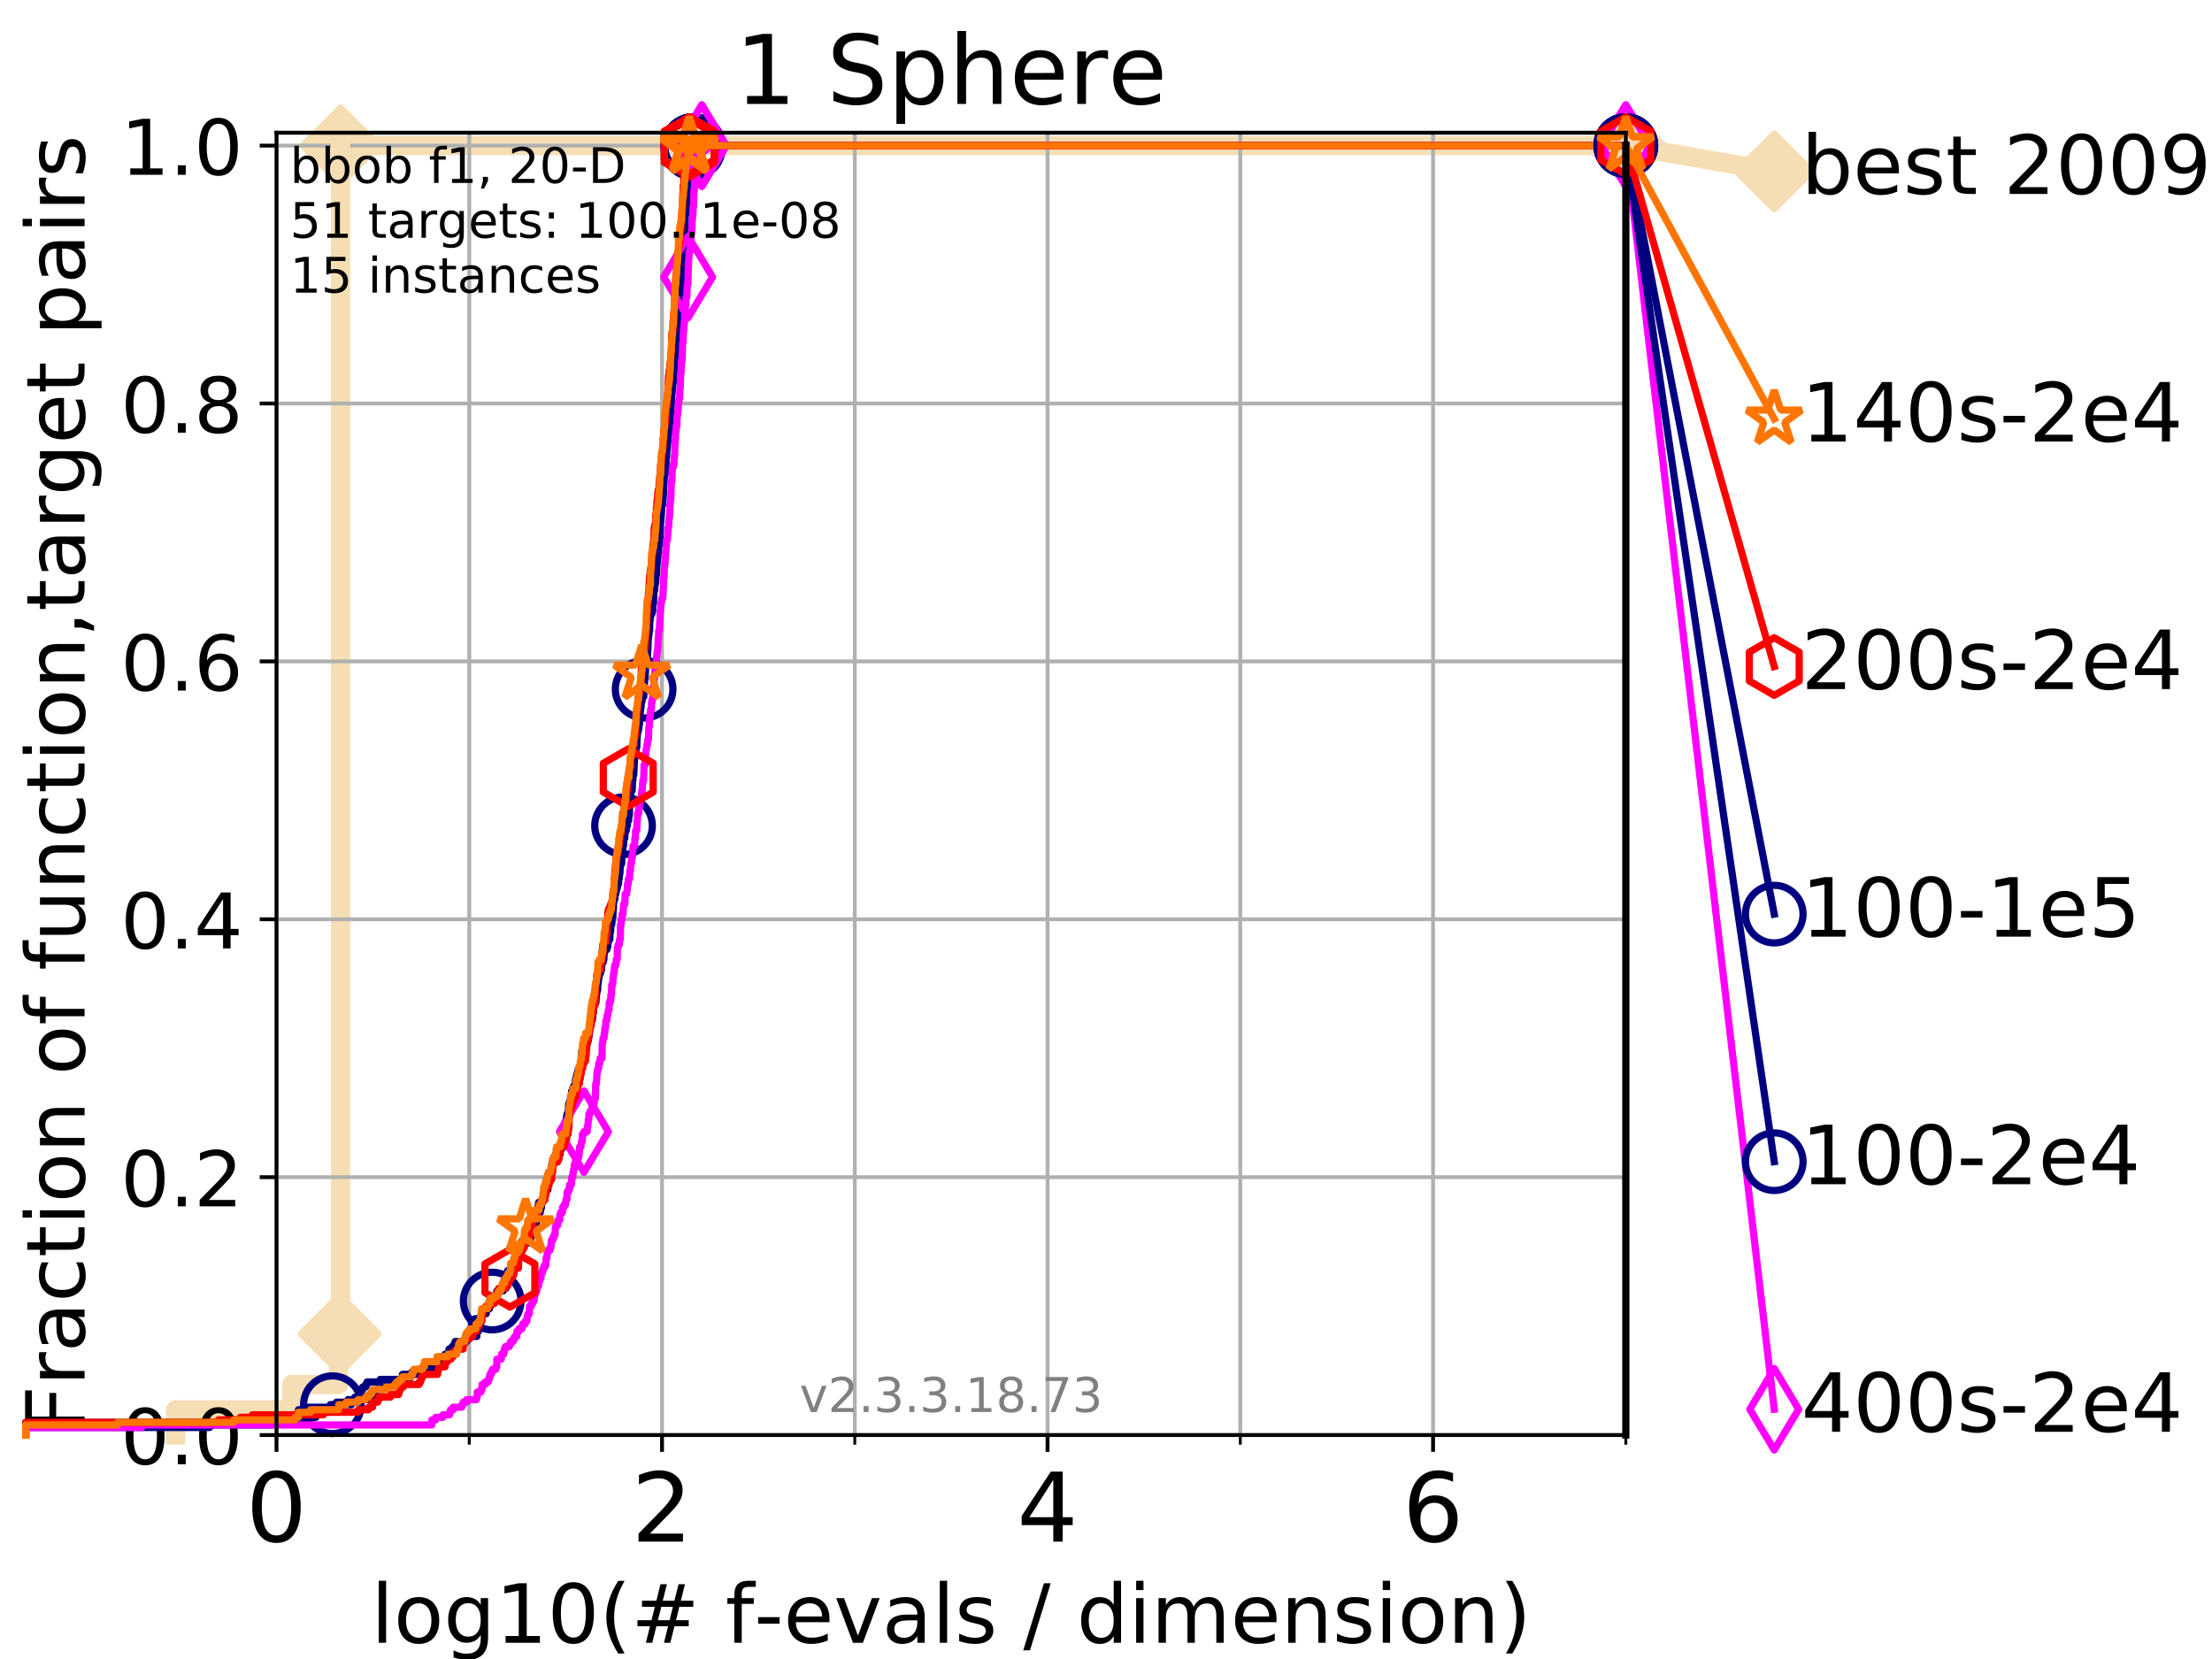 <?xml version="1.0" encoding="utf-8" standalone="no"?>
<!DOCTYPE svg PUBLIC "-//W3C//DTD SVG 1.1//EN"
  "http://www.w3.org/Graphics/SVG/1.1/DTD/svg11.dtd">
<!-- Created with matplotlib (https://matplotlib.org/) -->
<svg height="345.6pt" version="1.1" viewBox="0 0 460.8 345.6" width="460.8pt" xmlns="http://www.w3.org/2000/svg" xmlns:xlink="http://www.w3.org/1999/xlink">
 <defs>
  <style type="text/css">
*{stroke-linecap:butt;stroke-linejoin:round;}
  </style>
 </defs>
 <g id="figure_1">
  <g id="patch_1">
   <path d="M 0 345.6 
L 460.8 345.6 
L 460.8 0 
L 0 0 
z
" style="fill:#ffffff;"/>
  </g>
  <g id="axes_1">
   <g id="patch_2">
    <path d="M 57.6 298.944 
L 338.688 298.944 
L 338.688 27.648 
L 57.6 27.648 
z
" style="fill:#ffffff;"/>
   </g>
   <g id="line2d_1">
    <path d="M 36.604 298.944 
L 36.604 293.677 
L 60.78 293.677 
L 60.78 288.41 
L 70.539 288.41 
L 70.539 277.877 
L 70.949 277.877 
L 70.949 30.334 
L 338.688 30.334 
" style="fill:none;stroke:#f5deb3;stroke-linecap:square;stroke-width:4;"/>
   </g>
   <g id="line2d_2">
    <defs>
     <path d="M -0 7.778 
L 7.778 0 
L 0 -7.778 
L -7.778 -0 
z
" id="m20a705dda3" style="stroke:#f5deb3;stroke-linejoin:miter;stroke-width:1.5;"/>
    </defs>
    <g>
     <use style="fill:#f5deb3;stroke:#f5deb3;stroke-linejoin:miter;stroke-width:1.5;" x="70.539" xlink:href="#m20a705dda3" y="277.877"/>
     <use style="fill:#f5deb3;stroke:#f5deb3;stroke-linejoin:miter;stroke-width:1.5;" x="70.949" xlink:href="#m20a705dda3" y="277.877"/>
     <use style="fill:#f5deb3;stroke:#f5deb3;stroke-linejoin:miter;stroke-width:1.5;" x="70.949" xlink:href="#m20a705dda3" y="277.877"/>
     <use style="fill:#f5deb3;stroke:#f5deb3;stroke-linejoin:miter;stroke-width:1.5;" x="70.949" xlink:href="#m20a705dda3" y="30.334"/>
     <use style="fill:#f5deb3;stroke:#f5deb3;stroke-linejoin:miter;stroke-width:1.5;" x="70.949" xlink:href="#m20a705dda3" y="30.334"/>
     <use style="fill:#f5deb3;stroke:#f5deb3;stroke-linejoin:miter;stroke-width:1.5;" x="338.688" xlink:href="#m20a705dda3" y="30.334"/>
    </g>
   </g>
   <g id="line2d_3">
    <path style="fill:none;stroke:#f5deb3;stroke-linecap:square;stroke-width:4;"/>
    <g/>
   </g>
   <g id="line2d_4">
    <path d="M 338.688 30.334 
L 369.608 35.706 
" style="fill:none;stroke:#f5deb3;stroke-linecap:square;stroke-width:4;"/>
    <g>
     <use style="fill:#f5deb3;stroke:#f5deb3;stroke-linejoin:miter;stroke-width:1.5;" x="338.688" xlink:href="#m20a705dda3" y="30.334"/>
     <use style="fill:#f5deb3;stroke:#f5deb3;stroke-linejoin:miter;stroke-width:1.5;" x="369.608" xlink:href="#m20a705dda3" y="35.706"/>
    </g>
   </g>
   <g id="matplotlib.axis_1">
    <g id="xtick_1">
     <g id="line2d_5">
      <path clip-path="url(#pbdb358e90c)" d="M 57.6 298.944 
L 57.6 27.648 
" style="fill:none;stroke:#b0b0b0;stroke-linecap:square;stroke-width:0.8;"/>
     </g>
     <g id="line2d_6">
      <defs>
       <path d="M 0 0 
L 0 3.5 
" id="m612d6a733e" style="stroke:#000000;stroke-width:0.8;"/>
      </defs>
      <g>
       <use style="stroke:#000000;stroke-width:0.8;" x="57.6" xlink:href="#m612d6a733e" y="298.944"/>
      </g>
     </g>
     <g id="text_1">
      <!-- 0 -->
      <defs>
       <path d="M 31.781 66.406 
Q 24.172 66.406 20.328 58.906 
Q 16.5 51.422 16.5 36.375 
Q 16.5 21.391 20.328 13.891 
Q 24.172 6.391 31.781 6.391 
Q 39.453 6.391 43.281 13.891 
Q 47.125 21.391 47.125 36.375 
Q 47.125 51.422 43.281 58.906 
Q 39.453 66.406 31.781 66.406 
z
M 31.781 74.219 
Q 44.047 74.219 50.516 64.516 
Q 56.984 54.828 56.984 36.375 
Q 56.984 17.969 50.516 8.266 
Q 44.047 -1.422 31.781 -1.422 
Q 19.531 -1.422 13.062 8.266 
Q 6.594 17.969 6.594 36.375 
Q 6.594 54.828 13.062 64.516 
Q 19.531 74.219 31.781 74.219 
z
" id="DejaVuSans-48"/>
      </defs>
      <g transform="translate(51.237 321.141)scale(0.2 -0.2)">
       <use xlink:href="#DejaVuSans-48"/>
      </g>
     </g>
    </g>
    <g id="xtick_2">
     <g id="line2d_7">
      <path clip-path="url(#pbdb358e90c)" d="M 137.911 298.944 
L 137.911 27.648 
" style="fill:none;stroke:#b0b0b0;stroke-linecap:square;stroke-width:0.8;"/>
     </g>
     <g id="line2d_8">
      <g>
       <use style="stroke:#000000;stroke-width:0.8;" x="137.911" xlink:href="#m612d6a733e" y="298.944"/>
      </g>
     </g>
     <g id="text_2">
      <!-- 2 -->
      <defs>
       <path d="M 19.188 8.297 
L 53.609 8.297 
L 53.609 0 
L 7.328 0 
L 7.328 8.297 
Q 12.938 14.109 22.625 23.891 
Q 32.328 33.688 34.812 36.531 
Q 39.547 41.844 41.422 45.531 
Q 43.312 49.219 43.312 52.781 
Q 43.312 58.594 39.234 62.25 
Q 35.156 65.922 28.609 65.922 
Q 23.969 65.922 18.812 64.312 
Q 13.672 62.703 7.812 59.422 
L 7.812 69.391 
Q 13.766 71.781 18.938 73 
Q 24.125 74.219 28.422 74.219 
Q 39.75 74.219 46.484 68.547 
Q 53.219 62.891 53.219 53.422 
Q 53.219 48.922 51.531 44.891 
Q 49.859 40.875 45.406 35.406 
Q 44.188 33.984 37.641 27.219 
Q 31.109 20.453 19.188 8.297 
z
" id="DejaVuSans-50"/>
      </defs>
      <g transform="translate(131.548 321.141)scale(0.2 -0.2)">
       <use xlink:href="#DejaVuSans-50"/>
      </g>
     </g>
    </g>
    <g id="xtick_3">
     <g id="line2d_9">
      <path clip-path="url(#pbdb358e90c)" d="M 218.222 298.944 
L 218.222 27.648 
" style="fill:none;stroke:#b0b0b0;stroke-linecap:square;stroke-width:0.8;"/>
     </g>
     <g id="line2d_10">
      <g>
       <use style="stroke:#000000;stroke-width:0.8;" x="218.222" xlink:href="#m612d6a733e" y="298.944"/>
      </g>
     </g>
     <g id="text_3">
      <!-- 4 -->
      <defs>
       <path d="M 37.797 64.312 
L 12.891 25.391 
L 37.797 25.391 
z
M 35.203 72.906 
L 47.609 72.906 
L 47.609 25.391 
L 58.016 25.391 
L 58.016 17.188 
L 47.609 17.188 
L 47.609 0 
L 37.797 0 
L 37.797 17.188 
L 4.891 17.188 
L 4.891 26.703 
z
" id="DejaVuSans-52"/>
      </defs>
      <g transform="translate(211.859 321.141)scale(0.2 -0.2)">
       <use xlink:href="#DejaVuSans-52"/>
      </g>
     </g>
    </g>
    <g id="xtick_4">
     <g id="line2d_11">
      <path clip-path="url(#pbdb358e90c)" d="M 298.533 298.944 
L 298.533 27.648 
" style="fill:none;stroke:#b0b0b0;stroke-linecap:square;stroke-width:0.8;"/>
     </g>
     <g id="line2d_12">
      <g>
       <use style="stroke:#000000;stroke-width:0.8;" x="298.533" xlink:href="#m612d6a733e" y="298.944"/>
      </g>
     </g>
     <g id="text_4">
      <!-- 6 -->
      <defs>
       <path d="M 33.016 40.375 
Q 26.375 40.375 22.484 35.828 
Q 18.609 31.297 18.609 23.391 
Q 18.609 15.531 22.484 10.953 
Q 26.375 6.391 33.016 6.391 
Q 39.656 6.391 43.531 10.953 
Q 47.406 15.531 47.406 23.391 
Q 47.406 31.297 43.531 35.828 
Q 39.656 40.375 33.016 40.375 
z
M 52.594 71.297 
L 52.594 62.312 
Q 48.875 64.062 45.094 64.984 
Q 41.312 65.922 37.594 65.922 
Q 27.828 65.922 22.672 59.328 
Q 17.531 52.734 16.797 39.406 
Q 19.672 43.656 24.016 45.922 
Q 28.375 48.188 33.594 48.188 
Q 44.578 48.188 50.953 41.516 
Q 57.328 34.859 57.328 23.391 
Q 57.328 12.156 50.688 5.359 
Q 44.047 -1.422 33.016 -1.422 
Q 20.359 -1.422 13.672 8.266 
Q 6.984 17.969 6.984 36.375 
Q 6.984 53.656 15.188 63.938 
Q 23.391 74.219 37.203 74.219 
Q 40.922 74.219 44.703 73.484 
Q 48.484 72.75 52.594 71.297 
z
" id="DejaVuSans-54"/>
      </defs>
      <g transform="translate(292.17 321.141)scale(0.2 -0.2)">
       <use xlink:href="#DejaVuSans-54"/>
      </g>
     </g>
    </g>
    <g id="xtick_5">
     <g id="line2d_13">
      <path clip-path="url(#pbdb358e90c)" d="M 97.755 298.944 
L 97.755 27.648 
" style="fill:none;stroke:#b0b0b0;stroke-linecap:square;stroke-width:0.8;"/>
     </g>
     <g id="line2d_14">
      <defs>
       <path d="M 0 0 
L 0 2 
" id="m32b19ea59a" style="stroke:#000000;stroke-width:0.6;"/>
      </defs>
      <g>
       <use style="stroke:#000000;stroke-width:0.6;" x="97.755" xlink:href="#m32b19ea59a" y="298.944"/>
      </g>
     </g>
    </g>
    <g id="xtick_6">
     <g id="line2d_15">
      <path clip-path="url(#pbdb358e90c)" d="M 178.066 298.944 
L 178.066 27.648 
" style="fill:none;stroke:#b0b0b0;stroke-linecap:square;stroke-width:0.8;"/>
     </g>
     <g id="line2d_16">
      <g>
       <use style="stroke:#000000;stroke-width:0.6;" x="178.066" xlink:href="#m32b19ea59a" y="298.944"/>
      </g>
     </g>
    </g>
    <g id="xtick_7">
     <g id="line2d_17">
      <path clip-path="url(#pbdb358e90c)" d="M 258.377 298.944 
L 258.377 27.648 
" style="fill:none;stroke:#b0b0b0;stroke-linecap:square;stroke-width:0.8;"/>
     </g>
     <g id="line2d_18">
      <g>
       <use style="stroke:#000000;stroke-width:0.6;" x="258.377" xlink:href="#m32b19ea59a" y="298.944"/>
      </g>
     </g>
    </g>
    <g id="xtick_8">
     <g id="line2d_19">
      <path clip-path="url(#pbdb358e90c)" d="M 338.688 298.944 
L 338.688 27.648 
" style="fill:none;stroke:#b0b0b0;stroke-linecap:square;stroke-width:0.8;"/>
     </g>
     <g id="line2d_20">
      <g>
       <use style="stroke:#000000;stroke-width:0.6;" x="338.688" xlink:href="#m32b19ea59a" y="298.944"/>
      </g>
     </g>
    </g>
    <g id="text_5">
     <!-- log10(# f-evals / dimension) -->
     <defs>
      <path d="M 9.422 75.984 
L 18.406 75.984 
L 18.406 0 
L 9.422 0 
z
" id="DejaVuSans-108"/>
      <path d="M 30.609 48.391 
Q 23.391 48.391 19.188 42.75 
Q 14.984 37.109 14.984 27.297 
Q 14.984 17.484 19.156 11.844 
Q 23.344 6.203 30.609 6.203 
Q 37.797 6.203 41.984 11.859 
Q 46.188 17.531 46.188 27.297 
Q 46.188 37.016 41.984 42.703 
Q 37.797 48.391 30.609 48.391 
z
M 30.609 56 
Q 42.328 56 49.016 48.375 
Q 55.719 40.766 55.719 27.297 
Q 55.719 13.875 49.016 6.219 
Q 42.328 -1.422 30.609 -1.422 
Q 18.844 -1.422 12.172 6.219 
Q 5.516 13.875 5.516 27.297 
Q 5.516 40.766 12.172 48.375 
Q 18.844 56 30.609 56 
z
" id="DejaVuSans-111"/>
      <path d="M 45.406 27.984 
Q 45.406 37.75 41.375 43.109 
Q 37.359 48.484 30.078 48.484 
Q 22.859 48.484 18.828 43.109 
Q 14.797 37.75 14.797 27.984 
Q 14.797 18.266 18.828 12.891 
Q 22.859 7.516 30.078 7.516 
Q 37.359 7.516 41.375 12.891 
Q 45.406 18.266 45.406 27.984 
z
M 54.391 6.781 
Q 54.391 -7.172 48.188 -13.984 
Q 42 -20.797 29.203 -20.797 
Q 24.469 -20.797 20.266 -20.094 
Q 16.062 -19.391 12.109 -17.922 
L 12.109 -9.188 
Q 16.062 -11.328 19.922 -12.344 
Q 23.781 -13.375 27.781 -13.375 
Q 36.625 -13.375 41.016 -8.766 
Q 45.406 -4.156 45.406 5.172 
L 45.406 9.625 
Q 42.625 4.781 38.281 2.391 
Q 33.938 0 27.875 0 
Q 17.828 0 11.672 7.656 
Q 5.516 15.328 5.516 27.984 
Q 5.516 40.672 11.672 48.328 
Q 17.828 56 27.875 56 
Q 33.938 56 38.281 53.609 
Q 42.625 51.219 45.406 46.391 
L 45.406 54.688 
L 54.391 54.688 
z
" id="DejaVuSans-103"/>
      <path d="M 12.406 8.297 
L 28.516 8.297 
L 28.516 63.922 
L 10.984 60.406 
L 10.984 69.391 
L 28.422 72.906 
L 38.281 72.906 
L 38.281 8.297 
L 54.391 8.297 
L 54.391 0 
L 12.406 0 
z
" id="DejaVuSans-49"/>
      <path d="M 31 75.875 
Q 24.469 64.656 21.281 53.656 
Q 18.109 42.672 18.109 31.391 
Q 18.109 20.125 21.312 9.062 
Q 24.516 -2 31 -13.188 
L 23.188 -13.188 
Q 15.875 -1.703 12.234 9.375 
Q 8.594 20.453 8.594 31.391 
Q 8.594 42.281 12.203 53.312 
Q 15.828 64.359 23.188 75.875 
z
" id="DejaVuSans-40"/>
      <path d="M 51.125 44 
L 36.922 44 
L 32.812 27.688 
L 47.125 27.688 
z
M 43.797 71.781 
L 38.719 51.516 
L 52.984 51.516 
L 58.109 71.781 
L 65.922 71.781 
L 60.891 51.516 
L 76.125 51.516 
L 76.125 44 
L 58.984 44 
L 54.984 27.688 
L 70.516 27.688 
L 70.516 20.219 
L 53.078 20.219 
L 48 0 
L 40.188 0 
L 45.219 20.219 
L 30.906 20.219 
L 25.875 0 
L 18.016 0 
L 23.094 20.219 
L 7.719 20.219 
L 7.719 27.688 
L 24.906 27.688 
L 29 44 
L 13.281 44 
L 13.281 51.516 
L 30.906 51.516 
L 35.891 71.781 
z
" id="DejaVuSans-35"/>
      <path id="DejaVuSans-32"/>
      <path d="M 37.109 75.984 
L 37.109 68.5 
L 28.516 68.5 
Q 23.688 68.5 21.797 66.547 
Q 19.922 64.594 19.922 59.516 
L 19.922 54.688 
L 34.719 54.688 
L 34.719 47.703 
L 19.922 47.703 
L 19.922 0 
L 10.891 0 
L 10.891 47.703 
L 2.297 47.703 
L 2.297 54.688 
L 10.891 54.688 
L 10.891 58.5 
Q 10.891 67.625 15.141 71.797 
Q 19.391 75.984 28.609 75.984 
z
" id="DejaVuSans-102"/>
      <path d="M 4.891 31.391 
L 31.203 31.391 
L 31.203 23.391 
L 4.891 23.391 
z
" id="DejaVuSans-45"/>
      <path d="M 56.203 29.594 
L 56.203 25.203 
L 14.891 25.203 
Q 15.484 15.922 20.484 11.062 
Q 25.484 6.203 34.422 6.203 
Q 39.594 6.203 44.453 7.469 
Q 49.312 8.734 54.109 11.281 
L 54.109 2.781 
Q 49.266 0.734 44.188 -0.344 
Q 39.109 -1.422 33.891 -1.422 
Q 20.797 -1.422 13.156 6.188 
Q 5.516 13.812 5.516 26.812 
Q 5.516 40.234 12.766 48.109 
Q 20.016 56 32.328 56 
Q 43.359 56 49.781 48.891 
Q 56.203 41.797 56.203 29.594 
z
M 47.219 32.234 
Q 47.125 39.594 43.094 43.984 
Q 39.062 48.391 32.422 48.391 
Q 24.906 48.391 20.391 44.141 
Q 15.875 39.891 15.188 32.172 
z
" id="DejaVuSans-101"/>
      <path d="M 2.984 54.688 
L 12.5 54.688 
L 29.594 8.797 
L 46.688 54.688 
L 56.203 54.688 
L 35.688 0 
L 23.484 0 
z
" id="DejaVuSans-118"/>
      <path d="M 34.281 27.484 
Q 23.391 27.484 19.188 25 
Q 14.984 22.516 14.984 16.5 
Q 14.984 11.719 18.141 8.906 
Q 21.297 6.109 26.703 6.109 
Q 34.188 6.109 38.703 11.406 
Q 43.219 16.703 43.219 25.484 
L 43.219 27.484 
z
M 52.203 31.203 
L 52.203 0 
L 43.219 0 
L 43.219 8.297 
Q 40.141 3.328 35.547 0.953 
Q 30.953 -1.422 24.312 -1.422 
Q 15.922 -1.422 10.953 3.297 
Q 6 8.016 6 15.922 
Q 6 25.141 12.172 29.828 
Q 18.359 34.516 30.609 34.516 
L 43.219 34.516 
L 43.219 35.406 
Q 43.219 41.609 39.141 45 
Q 35.062 48.391 27.688 48.391 
Q 23 48.391 18.547 47.266 
Q 14.109 46.141 10.016 43.891 
L 10.016 52.203 
Q 14.938 54.109 19.578 55.047 
Q 24.219 56 28.609 56 
Q 40.484 56 46.344 49.844 
Q 52.203 43.703 52.203 31.203 
z
" id="DejaVuSans-97"/>
      <path d="M 44.281 53.078 
L 44.281 44.578 
Q 40.484 46.531 36.375 47.5 
Q 32.281 48.484 27.875 48.484 
Q 21.188 48.484 17.844 46.438 
Q 14.5 44.391 14.5 40.281 
Q 14.5 37.156 16.891 35.375 
Q 19.281 33.594 26.516 31.984 
L 29.594 31.297 
Q 39.156 29.25 43.188 25.516 
Q 47.219 21.781 47.219 15.094 
Q 47.219 7.469 41.188 3.016 
Q 35.156 -1.422 24.609 -1.422 
Q 20.219 -1.422 15.453 -0.562 
Q 10.688 0.297 5.422 2 
L 5.422 11.281 
Q 10.406 8.688 15.234 7.391 
Q 20.062 6.109 24.812 6.109 
Q 31.156 6.109 34.562 8.281 
Q 37.984 10.453 37.984 14.406 
Q 37.984 18.062 35.516 20.016 
Q 33.062 21.969 24.703 23.781 
L 21.578 24.516 
Q 13.234 26.266 9.516 29.906 
Q 5.812 33.547 5.812 39.891 
Q 5.812 47.609 11.281 51.797 
Q 16.75 56 26.812 56 
Q 31.781 56 36.172 55.266 
Q 40.578 54.547 44.281 53.078 
z
" id="DejaVuSans-115"/>
      <path d="M 25.391 72.906 
L 33.688 72.906 
L 8.297 -9.281 
L 0 -9.281 
z
" id="DejaVuSans-47"/>
      <path d="M 45.406 46.391 
L 45.406 75.984 
L 54.391 75.984 
L 54.391 0 
L 45.406 0 
L 45.406 8.203 
Q 42.578 3.328 38.25 0.953 
Q 33.938 -1.422 27.875 -1.422 
Q 17.969 -1.422 11.734 6.484 
Q 5.516 14.406 5.516 27.297 
Q 5.516 40.188 11.734 48.094 
Q 17.969 56 27.875 56 
Q 33.938 56 38.25 53.625 
Q 42.578 51.266 45.406 46.391 
z
M 14.797 27.297 
Q 14.797 17.391 18.875 11.75 
Q 22.953 6.109 30.078 6.109 
Q 37.203 6.109 41.297 11.75 
Q 45.406 17.391 45.406 27.297 
Q 45.406 37.203 41.297 42.844 
Q 37.203 48.484 30.078 48.484 
Q 22.953 48.484 18.875 42.844 
Q 14.797 37.203 14.797 27.297 
z
" id="DejaVuSans-100"/>
      <path d="M 9.422 54.688 
L 18.406 54.688 
L 18.406 0 
L 9.422 0 
z
M 9.422 75.984 
L 18.406 75.984 
L 18.406 64.594 
L 9.422 64.594 
z
" id="DejaVuSans-105"/>
      <path d="M 52 44.188 
Q 55.375 50.25 60.062 53.125 
Q 64.75 56 71.094 56 
Q 79.641 56 84.281 50.016 
Q 88.922 44.047 88.922 33.016 
L 88.922 0 
L 79.891 0 
L 79.891 32.719 
Q 79.891 40.578 77.094 44.375 
Q 74.312 48.188 68.609 48.188 
Q 61.625 48.188 57.562 43.547 
Q 53.516 38.922 53.516 30.906 
L 53.516 0 
L 44.484 0 
L 44.484 32.719 
Q 44.484 40.625 41.703 44.406 
Q 38.922 48.188 33.109 48.188 
Q 26.219 48.188 22.156 43.531 
Q 18.109 38.875 18.109 30.906 
L 18.109 0 
L 9.078 0 
L 9.078 54.688 
L 18.109 54.688 
L 18.109 46.188 
Q 21.188 51.219 25.484 53.609 
Q 29.781 56 35.688 56 
Q 41.656 56 45.828 52.969 
Q 50 49.953 52 44.188 
z
" id="DejaVuSans-109"/>
      <path d="M 54.891 33.016 
L 54.891 0 
L 45.906 0 
L 45.906 32.719 
Q 45.906 40.484 42.875 44.328 
Q 39.844 48.188 33.797 48.188 
Q 26.516 48.188 22.312 43.547 
Q 18.109 38.922 18.109 30.906 
L 18.109 0 
L 9.078 0 
L 9.078 54.688 
L 18.109 54.688 
L 18.109 46.188 
Q 21.344 51.125 25.703 53.562 
Q 30.078 56 35.797 56 
Q 45.219 56 50.047 50.172 
Q 54.891 44.344 54.891 33.016 
z
" id="DejaVuSans-110"/>
      <path d="M 8.016 75.875 
L 15.828 75.875 
Q 23.141 64.359 26.781 53.312 
Q 30.422 42.281 30.422 31.391 
Q 30.422 20.453 26.781 9.375 
Q 23.141 -1.703 15.828 -13.188 
L 8.016 -13.188 
Q 14.5 -2 17.703 9.062 
Q 20.906 20.125 20.906 31.391 
Q 20.906 42.672 17.703 53.656 
Q 14.5 64.656 8.016 75.875 
z
" id="DejaVuSans-41"/>
     </defs>
     <g transform="translate(77.303 342.218)scale(0.17 -0.17)">
      <use xlink:href="#DejaVuSans-108"/>
      <use x="27.783" xlink:href="#DejaVuSans-111"/>
      <use x="88.965" xlink:href="#DejaVuSans-103"/>
      <use x="152.441" xlink:href="#DejaVuSans-49"/>
      <use x="216.064" xlink:href="#DejaVuSans-48"/>
      <use x="279.688" xlink:href="#DejaVuSans-40"/>
      <use x="318.701" xlink:href="#DejaVuSans-35"/>
      <use x="402.49" xlink:href="#DejaVuSans-32"/>
      <use x="434.277" xlink:href="#DejaVuSans-102"/>
      <use x="469.404" xlink:href="#DejaVuSans-45"/>
      <use x="505.488" xlink:href="#DejaVuSans-101"/>
      <use x="567.012" xlink:href="#DejaVuSans-118"/>
      <use x="626.191" xlink:href="#DejaVuSans-97"/>
      <use x="687.471" xlink:href="#DejaVuSans-108"/>
      <use x="715.254" xlink:href="#DejaVuSans-115"/>
      <use x="767.354" xlink:href="#DejaVuSans-32"/>
      <use x="799.141" xlink:href="#DejaVuSans-47"/>
      <use x="832.832" xlink:href="#DejaVuSans-32"/>
      <use x="864.619" xlink:href="#DejaVuSans-100"/>
      <use x="928.096" xlink:href="#DejaVuSans-105"/>
      <use x="955.879" xlink:href="#DejaVuSans-109"/>
      <use x="1053.291" xlink:href="#DejaVuSans-101"/>
      <use x="1114.814" xlink:href="#DejaVuSans-110"/>
      <use x="1178.193" xlink:href="#DejaVuSans-115"/>
      <use x="1230.293" xlink:href="#DejaVuSans-105"/>
      <use x="1258.076" xlink:href="#DejaVuSans-111"/>
      <use x="1319.258" xlink:href="#DejaVuSans-110"/>
      <use x="1382.637" xlink:href="#DejaVuSans-41"/>
     </g>
    </g>
   </g>
   <g id="matplotlib.axis_2">
    <g id="ytick_1">
     <g id="line2d_21">
      <path clip-path="url(#pbdb358e90c)" d="M 57.6 298.944 
L 338.688 298.944 
" style="fill:none;stroke:#b0b0b0;stroke-linecap:square;stroke-width:0.8;"/>
     </g>
     <g id="line2d_22">
      <defs>
       <path d="M 0 0 
L -3.5 0 
" id="m80b15a6565" style="stroke:#000000;stroke-width:0.8;"/>
      </defs>
      <g>
       <use style="stroke:#000000;stroke-width:0.8;" x="57.6" xlink:href="#m80b15a6565" y="298.944"/>
      </g>
     </g>
     <g id="text_6">
      <!-- 0.0 -->
      <defs>
       <path d="M 10.688 12.406 
L 21 12.406 
L 21 0 
L 10.688 0 
z
" id="DejaVuSans-46"/>
      </defs>
      <g transform="translate(25.155 305.023)scale(0.16 -0.16)">
       <use xlink:href="#DejaVuSans-48"/>
       <use x="63.623" xlink:href="#DejaVuSans-46"/>
       <use x="95.41" xlink:href="#DejaVuSans-48"/>
      </g>
     </g>
    </g>
    <g id="ytick_2">
     <g id="line2d_23">
      <path clip-path="url(#pbdb358e90c)" d="M 57.6 245.222 
L 338.688 245.222 
" style="fill:none;stroke:#b0b0b0;stroke-linecap:square;stroke-width:0.8;"/>
     </g>
     <g id="line2d_24">
      <g>
       <use style="stroke:#000000;stroke-width:0.8;" x="57.6" xlink:href="#m80b15a6565" y="245.222"/>
      </g>
     </g>
     <g id="text_7">
      <!-- 0.2 -->
      <g transform="translate(25.155 251.301)scale(0.16 -0.16)">
       <use xlink:href="#DejaVuSans-48"/>
       <use x="63.623" xlink:href="#DejaVuSans-46"/>
       <use x="95.41" xlink:href="#DejaVuSans-50"/>
      </g>
     </g>
    </g>
    <g id="ytick_3">
     <g id="line2d_25">
      <path clip-path="url(#pbdb358e90c)" d="M 57.6 191.5 
L 338.688 191.5 
" style="fill:none;stroke:#b0b0b0;stroke-linecap:square;stroke-width:0.8;"/>
     </g>
     <g id="line2d_26">
      <g>
       <use style="stroke:#000000;stroke-width:0.8;" x="57.6" xlink:href="#m80b15a6565" y="191.5"/>
      </g>
     </g>
     <g id="text_8">
      <!-- 0.4 -->
      <g transform="translate(25.155 197.579)scale(0.16 -0.16)">
       <use xlink:href="#DejaVuSans-48"/>
       <use x="63.623" xlink:href="#DejaVuSans-46"/>
       <use x="95.41" xlink:href="#DejaVuSans-52"/>
      </g>
     </g>
    </g>
    <g id="ytick_4">
     <g id="line2d_27">
      <path clip-path="url(#pbdb358e90c)" d="M 57.6 137.778 
L 338.688 137.778 
" style="fill:none;stroke:#b0b0b0;stroke-linecap:square;stroke-width:0.8;"/>
     </g>
     <g id="line2d_28">
      <g>
       <use style="stroke:#000000;stroke-width:0.8;" x="57.6" xlink:href="#m80b15a6565" y="137.778"/>
      </g>
     </g>
     <g id="text_9">
      <!-- 0.6 -->
      <g transform="translate(25.155 143.857)scale(0.16 -0.16)">
       <use xlink:href="#DejaVuSans-48"/>
       <use x="63.623" xlink:href="#DejaVuSans-46"/>
       <use x="95.41" xlink:href="#DejaVuSans-54"/>
      </g>
     </g>
    </g>
    <g id="ytick_5">
     <g id="line2d_29">
      <path clip-path="url(#pbdb358e90c)" d="M 57.6 84.056 
L 338.688 84.056 
" style="fill:none;stroke:#b0b0b0;stroke-linecap:square;stroke-width:0.8;"/>
     </g>
     <g id="line2d_30">
      <g>
       <use style="stroke:#000000;stroke-width:0.8;" x="57.6" xlink:href="#m80b15a6565" y="84.056"/>
      </g>
     </g>
     <g id="text_10">
      <!-- 0.8 -->
      <defs>
       <path d="M 31.781 34.625 
Q 24.75 34.625 20.719 30.859 
Q 16.703 27.094 16.703 20.516 
Q 16.703 13.922 20.719 10.156 
Q 24.75 6.391 31.781 6.391 
Q 38.812 6.391 42.859 10.172 
Q 46.922 13.969 46.922 20.516 
Q 46.922 27.094 42.891 30.859 
Q 38.875 34.625 31.781 34.625 
z
M 21.922 38.812 
Q 15.578 40.375 12.031 44.719 
Q 8.5 49.078 8.5 55.328 
Q 8.5 64.062 14.719 69.141 
Q 20.953 74.219 31.781 74.219 
Q 42.672 74.219 48.875 69.141 
Q 55.078 64.062 55.078 55.328 
Q 55.078 49.078 51.531 44.719 
Q 48 40.375 41.703 38.812 
Q 48.828 37.156 52.797 32.312 
Q 56.781 27.484 56.781 20.516 
Q 56.781 9.906 50.312 4.234 
Q 43.844 -1.422 31.781 -1.422 
Q 19.734 -1.422 13.25 4.234 
Q 6.781 9.906 6.781 20.516 
Q 6.781 27.484 10.781 32.312 
Q 14.797 37.156 21.922 38.812 
z
M 18.312 54.391 
Q 18.312 48.734 21.844 45.562 
Q 25.391 42.391 31.781 42.391 
Q 38.141 42.391 41.719 45.562 
Q 45.312 48.734 45.312 54.391 
Q 45.312 60.062 41.719 63.234 
Q 38.141 66.406 31.781 66.406 
Q 25.391 66.406 21.844 63.234 
Q 18.312 60.062 18.312 54.391 
z
" id="DejaVuSans-56"/>
      </defs>
      <g transform="translate(25.155 90.135)scale(0.16 -0.16)">
       <use xlink:href="#DejaVuSans-48"/>
       <use x="63.623" xlink:href="#DejaVuSans-46"/>
       <use x="95.41" xlink:href="#DejaVuSans-56"/>
      </g>
     </g>
    </g>
    <g id="ytick_6">
     <g id="line2d_31">
      <path clip-path="url(#pbdb358e90c)" d="M 57.6 30.334 
L 338.688 30.334 
" style="fill:none;stroke:#b0b0b0;stroke-linecap:square;stroke-width:0.8;"/>
     </g>
     <g id="line2d_32">
      <g>
       <use style="stroke:#000000;stroke-width:0.8;" x="57.6" xlink:href="#m80b15a6565" y="30.334"/>
      </g>
     </g>
     <g id="text_11">
      <!-- 1.0 -->
      <g transform="translate(25.155 36.413)scale(0.16 -0.16)">
       <use xlink:href="#DejaVuSans-49"/>
       <use x="63.623" xlink:href="#DejaVuSans-46"/>
       <use x="95.41" xlink:href="#DejaVuSans-48"/>
      </g>
     </g>
    </g>
    <g id="text_12">
     <!-- Fraction of function,target pairs -->
     <defs>
      <path d="M 9.812 72.906 
L 51.703 72.906 
L 51.703 64.594 
L 19.672 64.594 
L 19.672 43.109 
L 48.578 43.109 
L 48.578 34.812 
L 19.672 34.812 
L 19.672 0 
L 9.812 0 
z
" id="DejaVuSans-70"/>
      <path d="M 41.109 46.297 
Q 39.594 47.172 37.812 47.578 
Q 36.031 48 33.891 48 
Q 26.266 48 22.188 43.047 
Q 18.109 38.094 18.109 28.812 
L 18.109 0 
L 9.078 0 
L 9.078 54.688 
L 18.109 54.688 
L 18.109 46.188 
Q 20.953 51.172 25.484 53.578 
Q 30.031 56 36.531 56 
Q 37.453 56 38.578 55.875 
Q 39.703 55.766 41.062 55.516 
z
" id="DejaVuSans-114"/>
      <path d="M 48.781 52.594 
L 48.781 44.188 
Q 44.969 46.297 41.141 47.344 
Q 37.312 48.391 33.406 48.391 
Q 24.656 48.391 19.812 42.844 
Q 14.984 37.312 14.984 27.297 
Q 14.984 17.281 19.812 11.734 
Q 24.656 6.203 33.406 6.203 
Q 37.312 6.203 41.141 7.25 
Q 44.969 8.297 48.781 10.406 
L 48.781 2.094 
Q 45.016 0.344 40.984 -0.531 
Q 36.969 -1.422 32.422 -1.422 
Q 20.062 -1.422 12.781 6.344 
Q 5.516 14.109 5.516 27.297 
Q 5.516 40.672 12.859 48.328 
Q 20.219 56 33.016 56 
Q 37.156 56 41.109 55.141 
Q 45.062 54.297 48.781 52.594 
z
" id="DejaVuSans-99"/>
      <path d="M 18.312 70.219 
L 18.312 54.688 
L 36.812 54.688 
L 36.812 47.703 
L 18.312 47.703 
L 18.312 18.016 
Q 18.312 11.328 20.141 9.422 
Q 21.969 7.516 27.594 7.516 
L 36.812 7.516 
L 36.812 0 
L 27.594 0 
Q 17.188 0 13.234 3.875 
Q 9.281 7.766 9.281 18.016 
L 9.281 47.703 
L 2.688 47.703 
L 2.688 54.688 
L 9.281 54.688 
L 9.281 70.219 
z
" id="DejaVuSans-116"/>
      <path d="M 8.5 21.578 
L 8.5 54.688 
L 17.484 54.688 
L 17.484 21.922 
Q 17.484 14.156 20.5 10.266 
Q 23.531 6.391 29.594 6.391 
Q 36.859 6.391 41.078 11.031 
Q 45.312 15.672 45.312 23.688 
L 45.312 54.688 
L 54.297 54.688 
L 54.297 0 
L 45.312 0 
L 45.312 8.406 
Q 42.047 3.422 37.719 1 
Q 33.406 -1.422 27.688 -1.422 
Q 18.266 -1.422 13.375 4.438 
Q 8.5 10.297 8.5 21.578 
z
M 31.109 56 
z
" id="DejaVuSans-117"/>
      <path d="M 11.719 12.406 
L 22.016 12.406 
L 22.016 4 
L 14.016 -11.625 
L 7.719 -11.625 
L 11.719 4 
z
" id="DejaVuSans-44"/>
      <path d="M 18.109 8.203 
L 18.109 -20.797 
L 9.078 -20.797 
L 9.078 54.688 
L 18.109 54.688 
L 18.109 46.391 
Q 20.953 51.266 25.266 53.625 
Q 29.594 56 35.594 56 
Q 45.562 56 51.781 48.094 
Q 58.016 40.188 58.016 27.297 
Q 58.016 14.406 51.781 6.484 
Q 45.562 -1.422 35.594 -1.422 
Q 29.594 -1.422 25.266 0.953 
Q 20.953 3.328 18.109 8.203 
z
M 48.688 27.297 
Q 48.688 37.203 44.609 42.844 
Q 40.531 48.484 33.406 48.484 
Q 26.266 48.484 22.188 42.844 
Q 18.109 37.203 18.109 27.297 
Q 18.109 17.391 22.188 11.75 
Q 26.266 6.109 33.406 6.109 
Q 40.531 6.109 44.609 11.75 
Q 48.688 17.391 48.688 27.297 
z
" id="DejaVuSans-112"/>
     </defs>
     <g transform="translate(17.62 298.435)rotate(-90)scale(0.17 -0.17)">
      <use xlink:href="#DejaVuSans-70"/>
      <use x="57.41" xlink:href="#DejaVuSans-114"/>
      <use x="98.523" xlink:href="#DejaVuSans-97"/>
      <use x="159.803" xlink:href="#DejaVuSans-99"/>
      <use x="214.783" xlink:href="#DejaVuSans-116"/>
      <use x="253.992" xlink:href="#DejaVuSans-105"/>
      <use x="281.775" xlink:href="#DejaVuSans-111"/>
      <use x="342.957" xlink:href="#DejaVuSans-110"/>
      <use x="406.336" xlink:href="#DejaVuSans-32"/>
      <use x="438.123" xlink:href="#DejaVuSans-111"/>
      <use x="499.305" xlink:href="#DejaVuSans-102"/>
      <use x="534.51" xlink:href="#DejaVuSans-32"/>
      <use x="566.297" xlink:href="#DejaVuSans-102"/>
      <use x="601.502" xlink:href="#DejaVuSans-117"/>
      <use x="664.881" xlink:href="#DejaVuSans-110"/>
      <use x="728.26" xlink:href="#DejaVuSans-99"/>
      <use x="783.24" xlink:href="#DejaVuSans-116"/>
      <use x="822.449" xlink:href="#DejaVuSans-105"/>
      <use x="850.232" xlink:href="#DejaVuSans-111"/>
      <use x="911.414" xlink:href="#DejaVuSans-110"/>
      <use x="974.793" xlink:href="#DejaVuSans-44"/>
      <use x="1006.58" xlink:href="#DejaVuSans-116"/>
      <use x="1045.789" xlink:href="#DejaVuSans-97"/>
      <use x="1107.068" xlink:href="#DejaVuSans-114"/>
      <use x="1148.166" xlink:href="#DejaVuSans-103"/>
      <use x="1211.643" xlink:href="#DejaVuSans-101"/>
      <use x="1273.166" xlink:href="#DejaVuSans-116"/>
      <use x="1312.375" xlink:href="#DejaVuSans-32"/>
      <use x="1344.162" xlink:href="#DejaVuSans-112"/>
      <use x="1407.639" xlink:href="#DejaVuSans-97"/>
      <use x="1468.918" xlink:href="#DejaVuSans-105"/>
      <use x="1496.701" xlink:href="#DejaVuSans-114"/>
      <use x="1537.814" xlink:href="#DejaVuSans-115"/>
     </g>
    </g>
   </g>
   <g id="line2d_33">
    <defs>
     <path d="M 0 1.5 
C 0.398 1.5 0.779 1.342 1.061 1.061 
C 1.342 0.779 1.5 0.398 1.5 0 
C 1.5 -0.398 1.342 -0.779 1.061 -1.061 
C 0.779 -1.342 0.398 -1.5 0 -1.5 
C -0.398 -1.5 -0.779 -1.342 -1.061 -1.061 
C -1.342 -0.779 -1.5 -0.398 -1.5 0 
C -1.5 0.398 -1.342 0.779 -1.061 1.061 
C -0.779 1.342 -0.398 1.5 0 1.5 
z
" id="m4a53e21e7c" style="stroke:#f5deb3;"/>
    </defs>
    <g>
     <use style="fill:#f5deb3;stroke:#f5deb3;" x="70.949" xlink:href="#m4a53e21e7c" y="30.334"/>
     <use style="fill:#f5deb3;stroke:#f5deb3;" x="70.949" xlink:href="#m4a53e21e7c" y="30.334"/>
    </g>
   </g>
   <g id="line2d_34">
    <defs>
     <path d="M 0 1.5 
C 0.398 1.5 0.779 1.342 1.061 1.061 
C 1.342 0.779 1.5 0.398 1.5 0 
C 1.5 -0.398 1.342 -0.779 1.061 -1.061 
C 0.779 -1.342 0.398 -1.5 0 -1.5 
C -0.398 -1.5 -0.779 -1.342 -1.061 -1.061 
C -1.342 -0.779 -1.5 -0.398 -1.5 0 
C -1.5 0.398 -1.342 0.779 -1.061 1.061 
C -0.779 1.342 -0.398 1.5 0 1.5 
z
" id="m28840d85c6" style="stroke:#000080;"/>
    </defs>
    <g>
     <use style="fill:#000080;stroke:#000080;" x="144.427" xlink:href="#m28840d85c6" y="30.334"/>
     <use style="fill:#000080;stroke:#000080;" x="144.427" xlink:href="#m28840d85c6" y="30.334"/>
    </g>
   </g>
   <g id="line2d_35">
    <path d="M 5.357 298.944 
L 5.357 296.311 
L 48.692 296.311 
L 48.692 295.784 
L 64.671 295.784 
L 64.671 295.257 
L 65.797 295.257 
L 65.797 294.204 
L 68.328 294.204 
L 68.328 293.677 
L 68.793 293.677 
L 68.793 293.15 
L 69.246 293.15 
L 69.246 292.624 
L 73.227 292.624 
L 73.227 292.097 
L 74.922 292.097 
L 74.922 291.57 
L 77.61 291.57 
L 77.61 291.044 
L 77.885 291.044 
L 77.885 289.99 
L 78.421 289.99 
L 78.421 289.464 
L 79.939 289.464 
L 79.939 288.937 
L 80.65 288.937 
L 80.65 288.41 
L 81.993 288.41 
L 81.993 287.884 
L 82.627 287.884 
L 82.627 287.357 
L 85.315 287.357 
L 85.315 286.83 
L 85.667 286.83 
L 85.667 286.304 
L 87.952 286.304 
L 87.952 285.777 
L 90.243 285.777 
L 90.243 285.25 
L 90.509 285.25 
L 90.509 284.197 
L 91.158 284.197 
L 91.158 283.143 
L 92.267 283.143 
L 92.267 282.617 
L 93.422 282.617 
L 93.422 282.09 
L 93.534 282.09 
L 93.534 281.037 
L 94.188 281.037 
L 94.188 280.51 
L 94.611 280.51 
L 94.611 279.983 
L 94.818 279.983 
L 94.818 279.457 
L 97.224 279.457 
L 97.224 278.93 
L 97.492 278.93 
L 97.492 278.403 
L 99.338 278.403 
L 99.338 277.35 
L 99.654 277.35 
L 99.732 276.296 
L 99.887 276.296 
L 99.887 275.77 
L 100.117 275.77 
L 100.117 275.243 
L 100.344 275.243 
L 100.344 274.19 
L 100.493 274.19 
L 100.493 273.136 
L 101.295 273.136 
L 101.295 272.61 
L 101.647 272.61 
L 101.647 272.083 
L 101.924 272.083 
L 101.992 271.03 
L 102.06 271.03 
L 102.06 270.503 
L 102.465 270.503 
L 102.465 269.976 
L 103.561 269.976 
L 103.561 269.45 
L 103.871 269.45 
L 103.871 268.923 
L 104.826 268.923 
L 104.826 268.396 
L 105.398 268.396 
L 105.454 267.343 
L 105.733 267.343 
L 105.733 266.816 
L 106.329 266.816 
L 106.383 265.763 
L 106.489 265.763 
L 106.541 263.656 
L 106.958 263.656 
L 106.958 263.129 
L 107.515 263.129 
L 107.515 262.603 
L 107.811 262.603 
L 107.86 261.549 
L 108.294 261.549 
L 108.294 261.023 
L 108.531 261.023 
L 108.531 260.496 
L 108.811 260.496 
L 108.811 259.969 
L 109.086 259.969 
L 109.086 259.443 
L 109.267 259.443 
L 109.267 258.916 
L 110.231 258.916 
L 110.231 258.389 
L 110.527 258.389 
L 110.569 257.336 
L 110.653 257.336 
L 110.736 255.756 
L 110.818 255.756 
L 110.818 255.229 
L 110.942 255.229 
L 111.023 254.176 
L 111.426 254.176 
L 111.466 253.122 
L 111.545 253.122 
L 111.545 252.596 
L 111.936 252.596 
L 111.936 252.069 
L 112.052 252.069 
L 112.128 251.016 
L 112.205 251.016 
L 112.205 250.489 
L 112.84 250.489 
L 112.84 249.962 
L 113.168 249.962 
L 113.168 249.436 
L 113.311 249.436 
L 113.311 248.909 
L 113.56 248.909 
L 113.595 247.855 
L 114.148 247.855 
L 114.148 246.802 
L 114.284 246.802 
L 114.284 246.275 
L 114.419 246.275 
L 114.486 245.222 
L 114.619 245.222 
L 114.619 244.169 
L 114.817 244.169 
L 114.915 242.589 
L 115.077 242.589 
L 115.077 242.062 
L 116.02 242.062 
L 116.02 241.535 
L 116.172 241.535 
L 116.172 241.009 
L 116.293 241.009 
L 116.293 240.482 
L 116.68 240.482 
L 116.71 239.428 
L 116.972 239.428 
L 117.001 237.848 
L 117.117 237.848 
L 117.145 236.795 
L 117.486 236.795 
L 117.514 235.742 
L 117.765 235.742 
L 117.765 235.215 
L 117.903 235.215 
L 117.985 233.635 
L 118.094 233.635 
L 118.094 233.108 
L 118.364 233.108 
L 118.471 231.528 
L 118.55 231.528 
L 118.603 230.475 
L 118.682 230.475 
L 118.734 229.421 
L 118.943 229.421 
L 118.968 228.368 
L 119.072 228.368 
L 119.072 227.315 
L 119.276 227.315 
L 119.276 226.788 
L 119.503 226.788 
L 119.503 226.261 
L 119.826 226.261 
L 119.899 224.681 
L 120.07 224.681 
L 120.07 224.155 
L 120.215 224.155 
L 120.215 223.628 
L 120.358 223.628 
L 120.358 223.101 
L 120.477 223.101 
L 120.477 222.575 
L 120.899 222.575 
L 120.922 221.521 
L 121.106 221.521 
L 121.197 218.888 
L 121.69 218.888 
L 121.712 217.834 
L 122.062 217.834 
L 122.062 217.308 
L 122.191 217.308 
L 122.191 216.254 
L 122.615 216.254 
L 122.678 215.201 
L 122.803 215.201 
L 122.803 214.148 
L 122.968 214.148 
L 123.03 212.041 
L 123.434 212.041 
L 123.514 210.987 
L 123.653 210.987 
L 123.732 208.881 
L 124.14 208.881 
L 124.236 207.301 
L 124.274 207.301 
L 124.369 206.247 
L 124.501 206.247 
L 124.539 204.667 
L 124.651 204.667 
L 124.725 202.56 
L 124.928 202.56 
L 124.928 202.034 
L 125.256 202.034 
L 125.346 199.927 
L 125.381 199.927 
L 125.488 197.82 
L 125.542 197.82 
L 125.612 196.767 
L 125.892 196.767 
L 125.996 195.187 
L 126.083 195.187 
L 126.134 194.133 
L 126.236 194.133 
L 126.27 193.08 
L 126.607 193.08 
L 126.607 192.553 
L 126.823 192.553 
L 126.921 189.393 
L 127.133 189.393 
L 127.229 188.34 
L 127.437 188.34 
L 127.437 187.813 
L 127.643 187.813 
L 127.643 187.287 
L 128.077 187.287 
L 128.093 186.233 
L 128.275 186.233 
L 128.351 184.126 
L 128.411 184.126 
L 128.486 182.546 
L 128.665 182.546 
L 128.709 180.44 
L 128.798 180.44 
L 128.871 179.386 
L 129.075 179.386 
L 129.075 178.86 
L 129.39 178.86 
L 129.461 176.753 
L 129.504 176.753 
L 129.574 174.646 
L 129.756 174.646 
L 129.867 172.539 
L 129.895 172.539 
L 129.895 172.013 
L 130.019 172.013 
L 130.073 169.906 
L 130.237 169.906 
L 130.237 169.379 
L 130.572 169.379 
L 130.665 167.799 
L 130.744 167.799 
L 130.744 167.272 
L 130.914 167.272 
L 130.979 165.692 
L 131.031 165.692 
L 131.056 164.639 
L 131.16 164.639 
L 131.249 163.586 
L 131.541 163.586 
L 131.628 162.006 
L 131.728 162.006 
L 131.74 160.952 
L 131.913 160.952 
L 132.012 159.372 
L 132.048 159.372 
L 132.146 157.265 
L 132.23 157.265 
L 132.23 156.739 
L 132.387 156.739 
L 132.494 155.159 
L 132.518 155.159 
L 132.565 153.579 
L 132.707 153.579 
L 132.777 151.999 
L 133.044 151.999 
L 133.136 150.945 
L 133.216 150.945 
L 133.319 149.365 
L 133.33 149.365 
L 133.398 147.785 
L 133.488 147.785 
L 133.578 146.205 
L 133.689 146.205 
L 133.723 144.098 
L 133.844 144.098 
L 133.899 141.992 
L 134.041 141.992 
L 134.128 140.411 
L 134.225 140.411 
L 134.279 138.831 
L 134.375 138.831 
L 134.471 137.778 
L 134.524 137.778 
L 134.588 136.198 
L 134.693 136.198 
L 134.766 135.145 
L 134.849 135.145 
L 134.891 133.038 
L 134.963 133.038 
L 134.963 131.985 
L 135.107 131.985 
L 135.199 130.404 
L 135.22 130.404 
L 135.26 129.351 
L 135.382 129.351 
L 135.492 127.244 
L 135.532 127.244 
L 135.602 125.664 
L 135.77 125.664 
L 135.79 124.611 
L 135.928 124.611 
L 136.015 123.031 
L 136.16 123.031 
L 136.16 122.504 
L 136.324 122.504 
L 136.324 121.977 
L 136.447 121.977 
L 136.551 119.871 
L 136.617 119.871 
L 136.692 117.764 
L 136.739 117.764 
L 136.739 117.237 
L 136.887 117.237 
L 136.943 116.184 
L 137.016 116.184 
L 137.016 115.131 
L 137.144 115.131 
L 137.144 113.55 
L 137.344 113.55 
L 137.442 112.497 
L 137.505 112.497 
L 137.585 108.81 
L 137.656 108.81 
L 137.744 107.23 
L 137.78 107.23 
L 137.885 105.124 
L 138.067 105.124 
L 138.162 103.017 
L 138.196 103.017 
L 138.239 100.91 
L 138.307 100.91 
L 138.392 98.803 
L 138.452 98.803 
L 138.561 97.223 
L 138.586 97.223 
L 138.687 95.116 
L 138.712 95.116 
L 138.811 93.536 
L 138.828 93.536 
L 138.828 93.01 
L 139.009 93.01 
L 139.115 90.903 
L 139.196 90.903 
L 139.196 89.85 
L 139.374 89.85 
L 139.478 87.743 
L 139.502 87.743 
L 139.605 85.109 
L 139.62 85.109 
L 139.707 83.529 
L 139.778 83.529 
L 139.872 82.476 
L 139.942 82.476 
L 139.988 81.423 
L 140.081 81.423 
L 140.158 79.316 
L 140.287 79.316 
L 140.303 78.263 
L 140.431 78.263 
L 140.537 75.102 
L 140.552 75.102 
L 140.574 73.522 
L 140.812 73.522 
L 140.886 72.469 
L 140.966 72.469 
L 141.069 71.416 
L 141.112 71.416 
L 141.221 68.782 
L 141.228 68.782 
L 141.264 66.675 
L 141.379 66.675 
L 141.471 64.569 
L 141.592 64.569 
L 141.683 62.462 
L 141.725 62.462 
L 141.795 60.882 
L 141.893 60.882 
L 141.948 57.195 
L 142.031 57.195 
L 142.127 55.088 
L 142.148 55.088 
L 142.175 53.508 
L 142.304 53.508 
L 142.372 50.875 
L 142.426 50.875 
L 142.513 49.821 
L 142.6 49.821 
L 142.673 46.135 
L 142.753 46.135 
L 142.772 44.555 
L 142.904 44.555 
L 142.95 42.448 
L 143.047 42.448 
L 143.119 40.341 
L 143.196 40.341 
L 143.305 37.708 
L 143.312 37.708 
L 143.312 37.181 
L 143.433 37.181 
L 143.471 36.128 
L 143.61 36.128 
L 143.61 35.601 
L 143.729 35.601 
L 143.729 35.074 
L 143.878 35.074 
L 143.983 33.494 
L 144.106 33.494 
L 144.203 31.387 
L 144.367 31.387 
L 144.427 30.334 
L 338.688 30.334 
L 338.688 30.334 
" style="fill:none;stroke:#000080;stroke-linecap:square;stroke-width:1.5;"/>
   </g>
   <g id="line2d_36">
    <defs>
     <path d="M 0 6 
C 1.591 6 3.117 5.368 4.243 4.243 
C 5.368 3.117 6 1.591 6 0 
C 6 -1.591 5.368 -3.117 4.243 -4.243 
C 3.117 -5.368 1.591 -6 0 -6 
C -1.591 -6 -3.117 -5.368 -4.243 -4.243 
C -5.368 -3.117 -6 -1.591 -6 0 
C -6 1.591 -5.368 3.117 -4.243 4.243 
C -3.117 5.368 -1.591 6 0 6 
z
" id="m6f72e9711c" style="stroke:#000080;stroke-width:1.5;"/>
    </defs>
    <g>
     <use style="fill-opacity:0;stroke:#000080;stroke-width:1.5;" x="69.246" xlink:href="#m6f72e9711c" y="292.624"/>
     <use style="fill-opacity:0;stroke:#000080;stroke-width:1.5;" x="129.895" xlink:href="#m6f72e9711c" y="172.013"/>
     <use style="fill-opacity:0;stroke:#000080;stroke-width:1.5;" x="144.427" xlink:href="#m6f72e9711c" y="30.861"/>
     <use style="fill-opacity:0;stroke:#000080;stroke-width:1.5;" x="144.427" xlink:href="#m6f72e9711c" y="30.334"/>
     <use style="fill-opacity:0;stroke:#000080;stroke-width:1.5;" x="144.427" xlink:href="#m6f72e9711c" y="30.334"/>
     <use style="fill-opacity:0;stroke:#000080;stroke-width:1.5;" x="338.688" xlink:href="#m6f72e9711c" y="30.334"/>
    </g>
   </g>
   <g id="line2d_37">
    <path style="fill:none;stroke:#000080;stroke-linecap:square;stroke-width:1.5;"/>
    <g/>
   </g>
   <g id="line2d_38">
    <g>
     <use style="fill:#000080;stroke:#000080;" x="144.355" xlink:href="#m28840d85c6" y="30.334"/>
     <use style="fill:#000080;stroke:#000080;" x="144.355" xlink:href="#m28840d85c6" y="30.334"/>
    </g>
   </g>
   <g id="line2d_39">
    <path d="M 5.357 298.944 
L 5.357 297.364 
L 43.675 297.364 
L 43.675 296.837 
L 56.705 296.837 
L 56.705 296.311 
L 57.6 296.311 
L 57.6 295.784 
L 58.451 295.784 
L 58.451 295.257 
L 60.78 295.257 
L 60.78 294.731 
L 62.175 294.731 
L 62.175 293.677 
L 63.468 293.677 
L 63.468 293.15 
L 68.793 293.15 
L 68.793 292.624 
L 70.119 292.624 
L 70.119 292.097 
L 72.5 292.097 
L 72.5 291.57 
L 73.925 291.57 
L 73.925 291.044 
L 74.922 291.044 
L 74.922 290.517 
L 75.242 290.517 
L 75.242 289.464 
L 75.556 289.464 
L 75.556 288.937 
L 76.168 288.937 
L 76.168 288.41 
L 76.466 288.41 
L 76.466 287.884 
L 79.196 287.884 
L 79.196 287.357 
L 83.83 287.357 
L 83.83 286.304 
L 85.841 286.304 
L 85.841 285.777 
L 87.17 285.777 
L 87.17 285.25 
L 88.105 285.25 
L 88.105 284.723 
L 89.278 284.723 
L 89.278 283.67 
L 91.158 283.67 
L 91.158 283.143 
L 91.783 283.143 
L 91.783 282.617 
L 92.738 282.617 
L 92.738 282.09 
L 93.973 282.09 
L 93.973 281.563 
L 94.611 281.563 
L 94.715 280.51 
L 95.226 280.51 
L 95.226 279.983 
L 96.583 279.983 
L 96.583 279.457 
L 96.769 279.457 
L 96.769 278.93 
L 96.952 278.93 
L 96.952 278.403 
L 97.224 278.403 
L 97.224 277.877 
L 97.668 277.877 
L 97.668 277.35 
L 97.929 277.35 
L 97.929 276.823 
L 98.186 276.823 
L 98.271 275.77 
L 98.606 275.77 
L 98.606 275.243 
L 98.935 275.243 
L 98.935 274.716 
L 100.117 274.716 
L 100.117 274.19 
L 100.419 274.19 
L 100.419 273.663 
L 101.295 273.663 
L 101.295 272.61 
L 101.992 272.61 
L 101.992 272.083 
L 102.196 272.083 
L 102.196 271.556 
L 102.398 271.556 
L 102.398 271.03 
L 102.531 271.03 
L 102.531 270.503 
L 103.309 270.503 
L 103.309 269.976 
L 103.435 269.976 
L 103.498 268.923 
L 103.993 268.923 
L 103.993 268.396 
L 104.768 268.396 
L 104.768 267.343 
L 105 267.343 
L 105 266.816 
L 105.229 266.816 
L 105.229 266.289 
L 105.566 266.289 
L 105.622 265.236 
L 105.733 265.236 
L 105.733 264.709 
L 106.329 264.709 
L 106.329 264.183 
L 107.515 264.183 
L 107.515 263.656 
L 107.664 263.656 
L 107.664 263.129 
L 107.909 263.129 
L 108.006 262.076 
L 108.103 262.076 
L 108.151 261.023 
L 108.247 261.023 
L 108.247 260.496 
L 108.389 260.496 
L 108.484 259.443 
L 109.132 259.443 
L 109.222 258.389 
L 109.887 258.389 
L 109.887 257.862 
L 110.017 257.862 
L 110.017 257.336 
L 110.231 257.336 
L 110.231 256.809 
L 110.694 256.809 
L 110.777 255.756 
L 111.023 255.756 
L 111.023 255.229 
L 111.585 255.229 
L 111.585 254.702 
L 111.781 254.702 
L 111.781 254.176 
L 112.052 254.176 
L 112.128 253.122 
L 112.205 253.122 
L 112.205 252.596 
L 112.544 252.596 
L 112.544 252.069 
L 112.656 252.069 
L 112.656 251.542 
L 112.804 251.542 
L 112.804 250.489 
L 113.023 250.489 
L 113.095 249.436 
L 113.204 249.436 
L 113.24 248.382 
L 113.347 248.382 
L 113.454 247.329 
L 113.524 247.329 
L 113.524 246.802 
L 113.7 246.802 
L 113.7 246.275 
L 113.839 246.275 
L 113.839 245.749 
L 114.046 245.749 
L 114.114 244.695 
L 114.284 244.695 
L 114.284 244.169 
L 114.849 244.169 
L 114.849 243.642 
L 115.045 243.642 
L 115.141 242.589 
L 115.302 242.589 
L 115.302 242.062 
L 115.523 242.062 
L 115.523 241.535 
L 115.649 241.535 
L 115.711 240.482 
L 116.233 240.482 
L 116.263 238.902 
L 117.059 238.902 
L 117.059 238.375 
L 117.174 238.375 
L 117.203 237.322 
L 117.317 237.322 
L 117.345 235.215 
L 117.43 235.215 
L 117.43 234.688 
L 117.626 234.688 
L 117.626 234.162 
L 117.738 234.162 
L 117.738 233.635 
L 117.903 233.635 
L 118.013 232.582 
L 118.121 232.582 
L 118.121 232.055 
L 118.364 232.055 
L 118.471 229.948 
L 118.656 229.948 
L 118.656 229.421 
L 118.839 229.421 
L 118.865 228.368 
L 119.199 228.368 
L 119.25 227.315 
L 120.118 227.315 
L 120.215 225.735 
L 120.358 225.735 
L 120.358 225.208 
L 120.595 225.208 
L 120.619 224.155 
L 120.759 224.155 
L 120.806 223.101 
L 120.899 223.101 
L 120.899 222.575 
L 121.128 222.575 
L 121.197 221.521 
L 121.378 221.521 
L 121.423 220.468 
L 121.557 220.468 
L 121.557 219.941 
L 121.734 219.941 
L 121.822 218.361 
L 122.148 218.361 
L 122.191 217.308 
L 122.426 217.308 
L 122.426 216.781 
L 122.552 216.781 
L 122.615 215.728 
L 122.72 215.728 
L 122.824 214.148 
L 122.886 214.148 
L 122.886 213.094 
L 123.132 213.094 
L 123.132 212.567 
L 123.414 212.567 
L 123.514 210.461 
L 123.594 210.461 
L 123.692 209.407 
L 123.751 209.407 
L 123.751 208.881 
L 123.908 208.881 
L 123.908 208.354 
L 124.024 208.354 
L 124.043 207.301 
L 124.14 207.301 
L 124.14 206.774 
L 124.312 206.774 
L 124.331 205.194 
L 124.482 205.194 
L 124.52 204.141 
L 124.613 204.141 
L 124.613 203.614 
L 124.744 203.614 
L 124.744 203.087 
L 124.947 203.087 
L 124.947 202.56 
L 125.165 202.56 
L 125.165 202.034 
L 125.31 202.034 
L 125.399 200.454 
L 125.665 200.454 
L 125.665 199.927 
L 125.788 199.927 
L 125.892 198.347 
L 125.927 198.347 
L 125.927 197.82 
L 126.423 197.82 
L 126.423 197.294 
L 126.607 197.294 
L 126.69 196.24 
L 126.757 196.24 
L 126.757 195.714 
L 127.035 195.714 
L 127.084 194.133 
L 127.197 194.133 
L 127.278 192.553 
L 127.453 192.553 
L 127.548 190.973 
L 127.659 190.973 
L 127.752 189.393 
L 127.784 189.393 
L 127.815 187.813 
L 127.908 187.813 
L 127.908 187.287 
L 128.077 187.287 
L 128.123 186.233 
L 128.23 186.233 
L 128.23 185.706 
L 128.381 185.706 
L 128.381 185.18 
L 128.561 185.18 
L 128.561 184.653 
L 128.68 184.653 
L 128.68 184.126 
L 128.856 184.126 
L 128.886 183.073 
L 128.988 183.073 
L 129.075 182.02 
L 129.133 182.02 
L 129.219 180.44 
L 129.276 180.44 
L 129.276 179.913 
L 129.504 179.913 
L 129.546 178.333 
L 129.616 178.333 
L 129.714 177.28 
L 129.742 177.28 
L 129.742 176.226 
L 129.881 176.226 
L 129.991 174.646 
L 130.142 174.646 
L 130.237 173.066 
L 130.452 173.066 
L 130.545 172.013 
L 130.704 172.013 
L 130.717 170.959 
L 130.953 170.959 
L 130.992 169.906 
L 131.095 169.906 
L 131.198 166.746 
L 131.236 166.746 
L 131.287 165.692 
L 131.351 165.692 
L 131.351 165.166 
L 131.465 165.166 
L 131.465 164.639 
L 131.703 164.639 
L 131.778 162.532 
L 131.852 162.532 
L 131.852 161.479 
L 132.024 161.479 
L 132.133 158.846 
L 132.146 158.846 
L 132.218 157.792 
L 132.291 157.792 
L 132.375 156.212 
L 132.458 156.212 
L 132.458 155.685 
L 132.648 155.685 
L 132.754 153.052 
L 132.766 153.052 
L 132.766 152.525 
L 132.906 152.525 
L 132.998 149.892 
L 133.067 149.892 
L 133.159 148.312 
L 133.307 148.312 
L 133.364 147.258 
L 133.477 147.258 
L 133.555 146.205 
L 133.7 146.205 
L 133.8 145.152 
L 134.106 145.152 
L 134.204 143.045 
L 134.258 143.045 
L 134.279 141.465 
L 134.386 141.465 
L 134.482 139.358 
L 134.514 139.358 
L 134.524 138.305 
L 134.724 138.305 
L 134.818 136.725 
L 134.87 136.725 
L 134.963 135.145 
L 134.984 135.145 
L 135.066 132.511 
L 135.159 132.511 
L 135.26 131.458 
L 135.321 131.458 
L 135.392 128.298 
L 135.612 128.298 
L 135.612 127.771 
L 135.859 127.771 
L 135.859 127.244 
L 135.976 127.244 
L 136.015 125.664 
L 136.141 125.664 
L 136.247 123.031 
L 136.371 123.031 
L 136.438 121.451 
L 136.598 121.451 
L 136.673 119.871 
L 136.72 119.871 
L 136.823 117.237 
L 136.85 117.237 
L 136.943 114.604 
L 136.97 114.604 
L 137.062 111.97 
L 137.099 111.97 
L 137.181 110.39 
L 137.308 110.39 
L 137.326 108.81 
L 137.505 108.81 
L 137.541 106.704 
L 137.683 106.704 
L 137.78 105.124 
L 137.832 105.124 
L 137.832 104.597 
L 137.98 104.597 
L 138.007 103.543 
L 138.119 103.543 
L 138.222 100.91 
L 138.231 100.91 
L 138.273 99.33 
L 138.426 99.33 
L 138.426 98.803 
L 138.561 98.803 
L 138.578 97.75 
L 138.712 97.75 
L 138.77 95.116 
L 138.861 95.116 
L 138.943 93.536 
L 138.976 93.536 
L 139.042 91.956 
L 139.115 91.956 
L 139.131 90.376 
L 139.309 90.376 
L 139.414 89.323 
L 139.502 89.323 
L 139.589 87.743 
L 139.636 87.743 
L 139.731 86.163 
L 139.77 86.163 
L 139.872 83.003 
L 139.895 83.003 
L 139.973 81.423 
L 140.042 81.423 
L 140.135 79.843 
L 140.219 79.843 
L 140.287 77.736 
L 140.401 77.736 
L 140.492 76.156 
L 140.552 76.156 
L 140.656 73.522 
L 140.671 73.522 
L 140.775 70.889 
L 140.834 70.889 
L 140.937 69.836 
L 140.996 69.836 
L 141.076 66.675 
L 141.134 66.675 
L 141.177 65.095 
L 141.271 65.095 
L 141.329 62.989 
L 141.429 62.989 
L 141.471 61.409 
L 141.542 61.409 
L 141.62 59.302 
L 141.697 59.302 
L 141.802 56.668 
L 141.816 56.668 
L 141.879 54.562 
L 141.976 54.562 
L 142.059 52.982 
L 142.107 52.982 
L 142.148 51.928 
L 142.236 51.928 
L 142.318 50.348 
L 142.358 50.348 
L 142.426 48.768 
L 142.493 48.768 
L 142.58 46.135 
L 142.607 46.135 
L 142.686 44.555 
L 142.726 44.555 
L 142.772 43.501 
L 142.93 43.501 
L 143.034 41.395 
L 143.112 41.395 
L 143.177 39.814 
L 143.228 39.814 
L 143.318 37.708 
L 143.35 37.708 
L 143.439 35.601 
L 143.49 35.601 
L 143.528 34.548 
L 143.647 34.548 
L 143.647 34.021 
L 143.841 34.021 
L 143.928 31.914 
L 143.995 31.914 
L 144.106 30.861 
L 144.355 30.861 
L 144.355 30.334 
L 338.688 30.334 
L 338.688 30.334 
" style="fill:none;stroke:#000080;stroke-linecap:square;stroke-width:1.5;"/>
   </g>
   <g id="line2d_40">
    <g>
     <use style="fill-opacity:0;stroke:#000080;stroke-width:1.5;" x="102.531" xlink:href="#m6f72e9711c" y="271.03"/>
     <use style="fill-opacity:0;stroke:#000080;stroke-width:1.5;" x="134.182" xlink:href="#m6f72e9711c" y="143.572"/>
     <use style="fill-opacity:0;stroke:#000080;stroke-width:1.5;" x="144.355" xlink:href="#m6f72e9711c" y="30.861"/>
     <use style="fill-opacity:0;stroke:#000080;stroke-width:1.5;" x="144.355" xlink:href="#m6f72e9711c" y="30.334"/>
     <use style="fill-opacity:0;stroke:#000080;stroke-width:1.5;" x="144.355" xlink:href="#m6f72e9711c" y="30.334"/>
     <use style="fill-opacity:0;stroke:#000080;stroke-width:1.5;" x="338.688" xlink:href="#m6f72e9711c" y="30.334"/>
    </g>
   </g>
   <g id="line2d_41">
    <path style="fill:none;stroke:#000080;stroke-linecap:square;stroke-width:1.5;"/>
    <g/>
   </g>
   <g id="line2d_42">
    <defs>
     <path d="M 0 1.5 
C 0.398 1.5 0.779 1.342 1.061 1.061 
C 1.342 0.779 1.5 0.398 1.5 0 
C 1.5 -0.398 1.342 -0.779 1.061 -1.061 
C 0.779 -1.342 0.398 -1.5 0 -1.5 
C -0.398 -1.5 -0.779 -1.342 -1.061 -1.061 
C -1.342 -0.779 -1.5 -0.398 -1.5 0 
C -1.5 0.398 -1.342 0.779 -1.061 1.061 
C -0.779 1.342 -0.398 1.5 0 1.5 
z
" id="m61959d6635" style="stroke:#ff00ff;"/>
    </defs>
    <g>
     <use style="fill:#ff00ff;stroke:#ff00ff;" x="146.205" xlink:href="#m61959d6635" y="30.334"/>
     <use style="fill:#ff00ff;stroke:#ff00ff;" x="146.205" xlink:href="#m61959d6635" y="30.334"/>
    </g>
   </g>
   <g id="line2d_43">
    <path d="M 5.357 298.944 
L 5.357 297.364 
L 29.533 297.364 
L 29.533 296.837 
L 89.973 296.837 
L 89.973 295.784 
L 90.771 295.784 
L 90.771 295.257 
L 92.267 295.257 
L 92.267 294.731 
L 93.645 294.731 
L 93.645 294.204 
L 93.864 294.204 
L 93.864 293.677 
L 94.401 293.677 
L 94.401 293.15 
L 96.206 293.15 
L 96.206 292.624 
L 96.49 292.624 
L 96.49 292.097 
L 97.224 292.097 
L 97.224 291.57 
L 99.258 291.57 
L 99.258 291.044 
L 99.418 291.044 
L 99.418 289.99 
L 100.193 289.99 
L 100.193 289.464 
L 100.419 289.464 
L 100.419 288.41 
L 101.08 288.41 
L 101.08 287.884 
L 101.717 287.884 
L 101.717 287.357 
L 101.924 287.357 
L 101.924 286.83 
L 102.06 286.83 
L 102.06 286.304 
L 102.331 286.304 
L 102.331 285.777 
L 102.597 285.777 
L 102.597 285.25 
L 103.309 285.25 
L 103.309 284.723 
L 103.498 284.723 
L 103.498 283.143 
L 104.415 283.143 
L 104.474 282.09 
L 104.942 282.09 
L 104.942 281.563 
L 105.057 281.563 
L 105.057 281.037 
L 105.285 281.037 
L 105.285 280.51 
L 106.115 280.51 
L 106.115 279.983 
L 106.383 279.983 
L 106.383 279.457 
L 106.906 279.457 
L 106.906 278.93 
L 107.213 278.93 
L 107.213 278.403 
L 107.664 278.403 
L 107.664 277.35 
L 108.103 277.35 
L 108.103 276.823 
L 108.718 276.823 
L 108.718 276.296 
L 108.903 276.296 
L 108.903 275.77 
L 109.402 275.77 
L 109.402 275.243 
L 109.756 275.243 
L 109.843 274.19 
L 109.974 274.19 
L 109.974 273.663 
L 110.274 273.663 
L 110.317 272.083 
L 110.694 272.083 
L 110.694 271.556 
L 110.942 271.556 
L 110.942 271.03 
L 111.266 271.03 
L 111.346 269.976 
L 111.386 269.976 
L 111.386 269.45 
L 111.624 269.45 
L 111.624 268.923 
L 111.82 268.923 
L 111.859 267.87 
L 112.205 267.87 
L 112.205 266.816 
L 112.469 266.816 
L 112.469 266.289 
L 112.693 266.289 
L 112.73 265.236 
L 112.95 265.236 
L 112.95 264.709 
L 113.132 264.709 
L 113.132 264.183 
L 113.383 264.183 
L 113.383 263.656 
L 113.7 263.656 
L 113.77 262.076 
L 113.943 262.076 
L 114.012 260.496 
L 114.552 260.496 
L 114.552 259.969 
L 114.751 259.969 
L 114.849 258.389 
L 115.141 258.389 
L 115.141 257.862 
L 115.365 257.862 
L 115.365 257.336 
L 115.618 257.336 
L 115.68 255.756 
L 115.804 255.756 
L 115.804 255.229 
L 116.203 255.229 
L 116.293 254.176 
L 116.621 254.176 
L 116.621 253.122 
L 116.769 253.122 
L 116.769 252.596 
L 117.145 252.596 
L 117.174 251.542 
L 117.486 251.542 
L 117.486 251.016 
L 117.793 251.016 
L 117.876 249.962 
L 118.094 249.962 
L 118.121 248.382 
L 118.391 248.382 
L 118.391 247.855 
L 118.629 247.855 
L 118.656 246.802 
L 119.02 246.802 
L 119.097 245.222 
L 119.326 245.222 
L 119.377 244.169 
L 119.478 244.169 
L 119.478 243.642 
L 119.603 243.642 
L 119.628 242.589 
L 119.85 242.589 
L 119.85 242.062 
L 120.167 242.062 
L 120.167 241.535 
L 120.43 241.535 
L 120.43 241.009 
L 120.595 241.009 
L 120.642 239.955 
L 120.713 239.955 
L 120.759 238.902 
L 121.014 238.902 
L 121.106 237.848 
L 121.265 237.848 
L 121.333 236.268 
L 121.646 236.268 
L 121.646 235.742 
L 122.319 235.742 
L 122.341 234.688 
L 122.468 234.688 
L 122.573 233.108 
L 122.678 233.108 
L 122.678 232.055 
L 122.906 232.055 
L 122.906 231.528 
L 123.294 231.528 
L 123.314 230.475 
L 123.554 230.475 
L 123.554 229.948 
L 123.751 229.948 
L 123.81 228.895 
L 124.024 228.895 
L 124.101 225.735 
L 124.255 225.735 
L 124.35 223.628 
L 124.407 223.628 
L 124.407 223.101 
L 124.539 223.101 
L 124.539 222.575 
L 124.707 222.575 
L 124.725 221.521 
L 124.928 221.521 
L 125.02 220.468 
L 125.399 220.468 
L 125.471 217.308 
L 125.542 217.308 
L 125.63 216.254 
L 125.84 216.254 
L 125.875 215.201 
L 125.996 215.201 
L 125.996 214.148 
L 126.151 214.148 
L 126.219 212.567 
L 126.44 212.567 
L 126.473 211.514 
L 126.624 211.514 
L 126.723 210.461 
L 126.872 210.461 
L 126.905 208.881 
L 127.1 208.881 
L 127.1 208.354 
L 127.229 208.354 
L 127.246 207.301 
L 127.39 207.301 
L 127.421 205.194 
L 127.611 205.194 
L 127.721 203.614 
L 127.768 203.614 
L 127.83 202.56 
L 127.954 202.56 
L 127.985 201.507 
L 128.093 201.507 
L 128.093 200.98 
L 128.336 200.98 
L 128.381 199.927 
L 128.561 199.927 
L 128.635 197.294 
L 128.783 197.294 
L 128.783 196.767 
L 129.031 196.767 
L 129.046 195.714 
L 129.219 195.714 
L 129.276 192.553 
L 129.39 192.553 
L 129.476 191.5 
L 129.574 191.5 
L 129.602 190.447 
L 129.784 190.447 
L 129.867 188.867 
L 129.909 188.867 
L 129.909 188.34 
L 130.155 188.34 
L 130.237 186.233 
L 130.559 186.233 
L 130.665 185.18 
L 130.691 185.18 
L 130.717 184.126 
L 130.862 184.126 
L 130.901 183.073 
L 131.16 183.073 
L 131.185 181.493 
L 131.313 181.493 
L 131.414 179.913 
L 131.541 179.913 
L 131.603 178.86 
L 131.653 178.86 
L 131.653 178.333 
L 131.765 178.333 
L 131.852 176.753 
L 131.877 176.753 
L 131.877 176.226 
L 132.206 176.226 
L 132.254 174.646 
L 132.363 174.646 
L 132.399 173.066 
L 132.636 173.066 
L 132.719 170.959 
L 132.777 170.959 
L 132.824 169.379 
L 133.056 169.379 
L 133.056 168.326 
L 133.194 168.326 
L 133.251 167.272 
L 133.353 167.272 
L 133.387 166.219 
L 133.611 166.219 
L 133.7 164.639 
L 133.789 164.639 
L 133.877 163.059 
L 133.921 163.059 
L 133.921 162.532 
L 134.085 162.532 
L 134.171 159.372 
L 134.386 159.372 
L 134.429 157.265 
L 134.524 157.265 
L 134.609 156.212 
L 134.661 156.212 
L 134.766 155.159 
L 134.86 155.159 
L 134.943 154.105 
L 135.077 154.105 
L 135.169 151.472 
L 135.26 151.472 
L 135.27 149.892 
L 135.382 149.892 
L 135.482 148.312 
L 135.542 148.312 
L 135.542 147.785 
L 135.701 147.785 
L 135.741 146.205 
L 135.859 146.205 
L 135.859 145.678 
L 135.976 145.678 
L 136.073 143.572 
L 136.093 143.572 
L 136.093 143.045 
L 136.209 143.045 
L 136.237 141.465 
L 136.333 141.465 
L 136.438 139.358 
L 136.551 139.358 
L 136.551 138.305 
L 136.683 138.305 
L 136.776 136.725 
L 136.823 136.725 
L 136.887 135.671 
L 137.007 135.671 
L 137.117 133.038 
L 137.172 133.038 
L 137.208 131.458 
L 137.353 131.458 
L 137.442 129.351 
L 137.478 129.351 
L 137.559 127.244 
L 137.612 127.244 
L 137.656 125.664 
L 137.788 125.664 
L 137.876 124.611 
L 138.093 124.611 
L 138.171 122.504 
L 138.213 122.504 
L 138.239 120.397 
L 138.333 120.397 
L 138.426 117.764 
L 138.511 117.764 
L 138.612 116.184 
L 138.628 116.184 
L 138.678 114.604 
L 138.753 114.604 
L 138.845 112.497 
L 139.034 112.497 
L 139.123 110.917 
L 139.148 110.917 
L 139.156 109.864 
L 139.285 109.864 
L 139.39 107.757 
L 139.478 107.757 
L 139.573 105.124 
L 139.628 105.124 
L 139.652 104.07 
L 139.747 104.07 
L 139.848 100.383 
L 139.957 100.383 
L 140.042 97.75 
L 140.104 97.75 
L 140.104 97.223 
L 140.272 97.223 
L 140.272 96.697 
L 140.409 96.697 
L 140.431 95.116 
L 140.537 95.116 
L 140.597 92.483 
L 140.664 92.483 
L 140.731 89.85 
L 140.842 89.85 
L 140.856 88.796 
L 141.01 88.796 
L 141.054 86.69 
L 141.127 86.69 
L 141.228 85.636 
L 141.264 85.636 
L 141.357 83.529 
L 141.457 83.529 
L 141.457 83.003 
L 141.585 83.003 
L 141.627 80.896 
L 141.704 80.896 
L 141.795 77.736 
L 141.879 77.736 
L 141.976 75.102 
L 142.1 75.102 
L 142.209 71.416 
L 142.297 71.416 
L 142.379 68.782 
L 142.446 68.782 
L 142.526 67.202 
L 142.58 67.202 
L 142.627 65.622 
L 142.766 65.622 
L 142.792 63.515 
L 142.891 63.515 
L 142.923 61.935 
L 143.067 61.935 
L 143.164 59.829 
L 143.183 59.829 
L 143.183 59.302 
L 143.299 59.302 
L 143.401 55.088 
L 143.414 55.088 
L 143.502 53.508 
L 143.547 53.508 
L 143.547 52.455 
L 143.76 52.455 
L 143.841 50.875 
L 143.884 50.875 
L 143.958 48.768 
L 144.075 48.768 
L 144.185 46.135 
L 144.203 46.135 
L 144.282 45.081 
L 144.33 45.081 
L 144.433 42.975 
L 144.499 42.975 
L 144.546 39.814 
L 144.641 39.814 
L 144.724 37.708 
L 144.889 37.708 
L 144.953 36.128 
L 145.005 36.128 
L 145.092 34.021 
L 145.264 34.021 
L 145.339 32.441 
L 145.407 32.441 
L 145.407 31.914 
L 145.744 31.914 
L 145.744 31.387 
L 145.888 31.387 
L 145.888 30.861 
L 146.205 30.861 
L 146.205 30.334 
L 338.688 30.334 
L 338.688 30.334 
" style="fill:none;stroke:#ff00ff;stroke-linecap:square;stroke-width:1.5;"/>
   </g>
   <g id="line2d_44">
    <defs>
     <path d="M -0 8.485 
L 5.091 0 
L 0 -8.485 
L -5.091 -0 
z
" id="m8a5735f2aa" style="stroke:#ff00ff;stroke-linejoin:miter;stroke-width:1.5;"/>
    </defs>
    <g>
     <use style="fill-opacity:0;stroke:#ff00ff;stroke-linejoin:miter;stroke-width:1.5;" x="121.646" xlink:href="#m8a5735f2aa" y="235.742"/>
     <use style="fill-opacity:0;stroke:#ff00ff;stroke-linejoin:miter;stroke-width:1.5;" x="143.344" xlink:href="#m8a5735f2aa" y="57.722"/>
     <use style="fill-opacity:0;stroke:#ff00ff;stroke-linejoin:miter;stroke-width:1.5;" x="146.205" xlink:href="#m8a5735f2aa" y="30.334"/>
     <use style="fill-opacity:0;stroke:#ff00ff;stroke-linejoin:miter;stroke-width:1.5;" x="146.205" xlink:href="#m8a5735f2aa" y="30.334"/>
     <use style="fill-opacity:0;stroke:#ff00ff;stroke-linejoin:miter;stroke-width:1.5;" x="338.688" xlink:href="#m8a5735f2aa" y="30.334"/>
    </g>
   </g>
   <g id="line2d_45">
    <path style="fill:none;stroke:#ff00ff;stroke-linecap:square;stroke-width:1.5;"/>
    <g/>
   </g>
   <g id="line2d_46">
    <defs>
     <path d="M 0 1.5 
C 0.398 1.5 0.779 1.342 1.061 1.061 
C 1.342 0.779 1.5 0.398 1.5 0 
C 1.5 -0.398 1.342 -0.779 1.061 -1.061 
C 0.779 -1.342 0.398 -1.5 0 -1.5 
C -0.398 -1.5 -0.779 -1.342 -1.061 -1.061 
C -1.342 -0.779 -1.5 -0.398 -1.5 0 
C -1.5 0.398 -1.342 0.779 -1.061 1.061 
C -0.779 1.342 -0.398 1.5 0 1.5 
z
" id="m54d5064a6e" style="stroke:#ff0000;"/>
    </defs>
    <g>
     <use style="fill:#ff0000;stroke:#ff0000;" x="143.603" xlink:href="#m54d5064a6e" y="30.334"/>
     <use style="fill:#ff0000;stroke:#ff0000;" x="143.603" xlink:href="#m54d5064a6e" y="30.334"/>
    </g>
   </g>
   <g id="line2d_47">
    <path d="M 5.357 298.944 
L 5.357 296.311 
L 45.512 296.311 
L 45.512 295.784 
L 50.087 295.784 
L 50.087 295.257 
L 52.583 295.257 
L 52.583 294.731 
L 67.359 294.731 
L 67.359 294.204 
L 74.596 294.204 
L 74.596 293.677 
L 76.759 293.677 
L 76.759 293.15 
L 77.61 293.15 
L 77.61 292.097 
L 78.683 292.097 
L 78.683 291.57 
L 78.942 291.57 
L 78.942 291.044 
L 81.334 291.044 
L 81.334 290.517 
L 83.037 290.517 
L 83.037 289.99 
L 83.239 289.99 
L 83.239 289.464 
L 83.438 289.464 
L 83.438 288.937 
L 84.023 288.937 
L 84.023 288.41 
L 87.33 288.41 
L 87.33 287.884 
L 87.644 287.884 
L 87.644 287.357 
L 87.799 287.357 
L 87.799 286.83 
L 88.105 286.83 
L 88.105 286.304 
L 91.158 286.304 
L 91.158 285.777 
L 91.284 285.777 
L 91.284 285.25 
L 91.41 285.25 
L 91.41 284.723 
L 92.738 284.723 
L 92.738 283.67 
L 93.197 283.67 
L 93.197 283.143 
L 93.973 283.143 
L 93.973 282.617 
L 94.401 282.617 
L 94.401 281.563 
L 95.125 281.563 
L 95.125 281.037 
L 96.49 281.037 
L 96.49 279.983 
L 96.769 279.983 
L 96.861 278.93 
L 97.842 278.93 
L 97.842 278.403 
L 98.439 278.403 
L 98.439 277.35 
L 99.258 277.35 
L 99.258 276.296 
L 99.809 276.296 
L 99.809 275.243 
L 100.344 275.243 
L 100.419 274.19 
L 100.493 274.19 
L 100.493 273.663 
L 100.642 273.663 
L 100.716 272.61 
L 101.223 272.61 
L 101.223 272.083 
L 102.128 272.083 
L 102.128 271.556 
L 102.989 271.556 
L 102.989 271.03 
L 103.182 271.03 
L 103.182 270.503 
L 103.372 270.503 
L 103.372 269.976 
L 103.623 269.976 
L 103.623 268.923 
L 103.871 268.923 
L 103.871 268.396 
L 105.229 268.396 
L 105.229 267.87 
L 105.788 267.87 
L 105.788 267.343 
L 105.952 267.343 
L 105.952 266.816 
L 106.222 266.816 
L 106.222 266.289 
L 106.541 266.289 
L 106.541 265.763 
L 106.958 265.763 
L 106.958 265.236 
L 107.111 265.236 
L 107.162 264.183 
L 108.006 264.183 
L 108.103 261.549 
L 108.151 261.549 
L 108.151 261.023 
L 108.342 261.023 
L 108.342 260.496 
L 108.857 260.496 
L 108.857 259.969 
L 109.222 259.969 
L 109.312 258.916 
L 109.402 258.916 
L 109.402 258.389 
L 109.756 258.389 
L 109.756 257.862 
L 110.359 257.862 
L 110.359 256.809 
L 110.485 256.809 
L 110.485 256.282 
L 110.777 256.282 
L 110.86 255.229 
L 111.023 255.229 
L 111.064 254.176 
L 111.226 254.176 
L 111.226 253.649 
L 111.506 253.649 
L 111.506 253.122 
L 111.936 253.122 
L 112.013 252.069 
L 112.052 252.069 
L 112.052 251.542 
L 112.205 251.542 
L 112.205 251.016 
L 112.73 251.016 
L 112.84 249.962 
L 113.524 249.962 
L 113.595 248.909 
L 113.735 248.909 
L 113.839 247.855 
L 113.908 247.855 
L 113.908 247.329 
L 114.183 247.329 
L 114.183 246.802 
L 114.385 246.802 
L 114.385 246.275 
L 114.552 246.275 
L 114.552 245.749 
L 114.915 245.749 
L 114.98 244.169 
L 115.141 244.169 
L 115.174 242.589 
L 115.365 242.589 
L 115.365 242.062 
L 116.172 242.062 
L 116.172 241.535 
L 116.443 241.535 
L 116.532 239.955 
L 116.651 239.955 
L 116.651 239.428 
L 116.798 239.428 
L 116.798 238.902 
L 117.57 238.902 
L 117.57 238.375 
L 117.682 238.375 
L 117.793 237.322 
L 118.04 237.322 
L 118.094 236.268 
L 118.364 236.268 
L 118.364 235.215 
L 118.497 235.215 
L 118.603 232.582 
L 118.656 232.582 
L 118.734 231.528 
L 118.813 231.528 
L 118.813 231.001 
L 119.02 231.001 
L 119.02 230.475 
L 119.148 230.475 
L 119.148 229.948 
L 119.276 229.948 
L 119.276 229.421 
L 119.453 229.421 
L 119.453 228.895 
L 119.727 228.895 
L 119.727 228.368 
L 119.997 228.368 
L 120.07 227.315 
L 120.142 227.315 
L 120.142 226.788 
L 120.287 226.788 
L 120.287 226.261 
L 120.406 226.261 
L 120.406 225.735 
L 120.713 225.735 
L 120.713 224.681 
L 120.899 224.681 
L 120.968 223.628 
L 121.106 223.628 
L 121.128 222.575 
L 121.378 222.575 
L 121.445 221.521 
L 121.69 221.521 
L 121.69 220.994 
L 121.975 220.994 
L 121.997 219.941 
L 122.105 219.941 
L 122.191 218.361 
L 122.234 218.361 
L 122.298 217.308 
L 122.362 217.308 
L 122.426 216.254 
L 122.636 216.254 
L 122.699 214.674 
L 122.844 214.674 
L 122.844 214.148 
L 122.989 214.148 
L 122.989 213.621 
L 123.172 213.621 
L 123.193 212.567 
L 123.314 212.567 
L 123.354 210.987 
L 123.574 210.987 
L 123.673 209.934 
L 123.712 209.934 
L 123.712 209.407 
L 123.966 209.407 
L 124.063 205.721 
L 124.101 205.721 
L 124.14 204.667 
L 124.255 204.667 
L 124.293 203.087 
L 124.557 203.087 
L 124.576 202.034 
L 125.147 202.034 
L 125.22 200.454 
L 125.363 200.454 
L 125.381 199.4 
L 125.577 199.4 
L 125.665 196.767 
L 125.753 196.767 
L 125.753 196.24 
L 126.219 196.24 
L 126.287 194.66 
L 126.406 194.66 
L 126.49 192.027 
L 126.54 192.027 
L 126.64 189.92 
L 126.757 189.92 
L 126.757 189.393 
L 127.019 189.393 
L 127.019 188.867 
L 127.326 188.867 
L 127.326 188.34 
L 127.453 188.34 
L 127.564 187.287 
L 127.596 187.287 
L 127.659 186.233 
L 127.752 186.233 
L 127.815 185.18 
L 127.908 185.18 
L 128 182.546 
L 128.047 182.546 
L 128.154 180.966 
L 128.199 180.966 
L 128.23 179.913 
L 128.336 179.913 
L 128.336 178.86 
L 128.531 178.86 
L 128.546 177.806 
L 128.739 177.806 
L 128.739 176.753 
L 128.886 176.753 
L 128.973 175.699 
L 129.089 175.699 
L 129.176 174.119 
L 129.305 174.119 
L 129.305 173.593 
L 129.419 173.593 
L 129.476 172.013 
L 129.546 172.013 
L 129.588 170.433 
L 129.672 170.433 
L 129.742 169.379 
L 129.881 169.379 
L 129.95 168.326 
L 130.087 168.326 
L 130.087 167.799 
L 130.209 167.799 
L 130.209 167.272 
L 130.425 167.272 
L 130.519 166.219 
L 130.545 166.219 
L 130.572 164.639 
L 130.691 164.639 
L 130.77 163.059 
L 130.862 163.059 
L 130.953 160.952 
L 131.069 160.952 
L 131.069 160.426 
L 131.198 160.426 
L 131.198 159.899 
L 131.364 159.899 
L 131.465 157.792 
L 131.528 157.792 
L 131.528 157.265 
L 131.778 157.265 
L 131.864 155.159 
L 132.121 155.159 
L 132.133 153.579 
L 132.303 153.579 
L 132.411 151.999 
L 132.47 151.999 
L 132.577 149.892 
L 132.601 149.892 
L 132.683 148.312 
L 132.766 148.312 
L 132.824 147.258 
L 132.917 147.258 
L 132.975 145.152 
L 133.067 145.152 
L 133.067 144.625 
L 133.216 144.625 
L 133.216 144.098 
L 133.33 144.098 
L 133.421 142.518 
L 133.511 142.518 
L 133.611 138.831 
L 133.678 138.831 
L 133.756 137.251 
L 133.976 137.251 
L 134.085 135.671 
L 134.106 135.671 
L 134.106 135.145 
L 134.354 135.145 
L 134.461 133.038 
L 134.503 133.038 
L 134.524 131.985 
L 134.64 131.985 
L 134.735 129.878 
L 134.766 129.878 
L 134.839 127.244 
L 134.901 127.244 
L 134.953 125.664 
L 135.046 125.664 
L 135.066 123.558 
L 135.159 123.558 
L 135.26 120.924 
L 135.27 120.924 
L 135.321 119.871 
L 135.392 119.871 
L 135.462 118.817 
L 135.562 118.817 
L 135.562 118.291 
L 135.682 118.291 
L 135.79 116.184 
L 135.898 116.184 
L 136.005 113.55 
L 136.093 113.55 
L 136.141 112.497 
L 136.209 112.497 
L 136.285 109.864 
L 136.409 109.864 
L 136.409 109.337 
L 136.57 109.337 
L 136.598 107.23 
L 136.692 107.23 
L 136.748 105.65 
L 136.813 105.65 
L 136.887 104.07 
L 136.97 104.07 
L 137.035 102.49 
L 137.135 102.49 
L 137.135 101.963 
L 137.253 101.963 
L 137.326 100.383 
L 137.398 100.383 
L 137.398 99.33 
L 137.523 99.33 
L 137.612 96.697 
L 137.753 96.697 
L 137.85 95.116 
L 137.867 95.116 
L 137.867 94.59 
L 137.98 94.59 
L 138.084 93.536 
L 138.11 93.536 
L 138.205 90.903 
L 138.265 90.903 
L 138.35 89.323 
L 138.452 89.323 
L 138.477 88.27 
L 138.603 88.27 
L 138.645 87.216 
L 138.728 87.216 
L 138.82 84.583 
L 138.943 84.583 
L 139.025 83.003 
L 139.074 83.003 
L 139.18 79.843 
L 139.204 79.843 
L 139.277 78.263 
L 139.326 78.263 
L 139.382 77.209 
L 139.486 77.209 
L 139.573 75.629 
L 139.691 75.629 
L 139.794 73.522 
L 139.864 73.522 
L 139.965 69.309 
L 140.127 69.309 
L 140.234 66.675 
L 140.28 66.675 
L 140.348 65.095 
L 140.416 65.095 
L 140.522 62.989 
L 140.544 62.989 
L 140.597 60.882 
L 140.656 60.882 
L 140.76 57.722 
L 140.827 57.722 
L 140.93 56.142 
L 140.944 56.142 
L 141.054 54.562 
L 141.134 54.562 
L 141.192 52.455 
L 141.307 52.455 
L 141.414 51.402 
L 141.5 51.402 
L 141.542 50.348 
L 141.627 50.348 
L 141.732 48.241 
L 141.823 48.241 
L 141.893 46.135 
L 141.962 46.135 
L 142.052 44.028 
L 142.148 44.028 
L 142.25 40.341 
L 142.291 40.341 
L 142.311 38.761 
L 142.406 38.761 
L 142.486 36.128 
L 142.526 36.128 
L 142.58 35.074 
L 142.7 35.074 
L 142.753 33.494 
L 142.871 33.494 
L 142.943 32.441 
L 143.021 32.441 
L 143.041 31.387 
L 143.28 31.387 
L 143.28 30.861 
L 143.603 30.861 
L 143.603 30.334 
L 338.688 30.334 
L 338.688 30.334 
" style="fill:none;stroke:#ff0000;stroke-linecap:square;stroke-width:1.5;"/>
   </g>
   <g id="line2d_48">
    <defs>
     <path d="M 0 -6 
L -5.196 -3 
L -5.196 3 
L -0 6 
L 5.196 3 
L 5.196 -3 
z
" id="mb39412d125" style="stroke:#ff0000;stroke-linejoin:miter;stroke-width:1.5;"/>
    </defs>
    <g>
     <use style="fill-opacity:0;stroke:#ff0000;stroke-linejoin:miter;stroke-width:1.5;" x="106.222" xlink:href="#mb39412d125" y="266.289"/>
     <use style="fill-opacity:0;stroke:#ff0000;stroke-linejoin:miter;stroke-width:1.5;" x="130.875" xlink:href="#mb39412d125" y="162.006"/>
     <use style="fill-opacity:0;stroke:#ff0000;stroke-linejoin:miter;stroke-width:1.5;" x="143.603" xlink:href="#mb39412d125" y="30.861"/>
     <use style="fill-opacity:0;stroke:#ff0000;stroke-linejoin:miter;stroke-width:1.5;" x="143.603" xlink:href="#mb39412d125" y="30.334"/>
     <use style="fill-opacity:0;stroke:#ff0000;stroke-linejoin:miter;stroke-width:1.5;" x="143.603" xlink:href="#mb39412d125" y="30.334"/>
     <use style="fill-opacity:0;stroke:#ff0000;stroke-linejoin:miter;stroke-width:1.5;" x="338.688" xlink:href="#mb39412d125" y="30.334"/>
    </g>
   </g>
   <g id="line2d_49">
    <path style="fill:none;stroke:#ff0000;stroke-linecap:square;stroke-width:1.5;"/>
    <g/>
   </g>
   <g id="line2d_50">
    <defs>
     <path d="M 0 1.5 
C 0.398 1.5 0.779 1.342 1.061 1.061 
C 1.342 0.779 1.5 0.398 1.5 0 
C 1.5 -0.398 1.342 -0.779 1.061 -1.061 
C 0.779 -1.342 0.398 -1.5 0 -1.5 
C -0.398 -1.5 -0.779 -1.342 -1.061 -1.061 
C -1.342 -0.779 -1.5 -0.398 -1.5 0 
C -1.5 0.398 -1.342 0.779 -1.061 1.061 
C -0.779 1.342 -0.398 1.5 0 1.5 
z
" id="m277a9a7723" style="stroke:#ff7500;"/>
    </defs>
    <g>
     <use style="fill:#ff7500;stroke:#ff7500;" x="143.585" xlink:href="#m277a9a7723" y="30.334"/>
     <use style="fill:#ff7500;stroke:#ff7500;" x="143.585" xlink:href="#m277a9a7723" y="30.334"/>
    </g>
   </g>
   <g id="line2d_51">
    <path d="M 5.357 298.944 
L 5.357 296.837 
L 24.516 296.837 
L 24.516 296.311 
L 48.692 296.311 
L 48.692 295.784 
L 61.491 295.784 
L 61.491 295.257 
L 62.175 295.257 
L 62.175 294.204 
L 64.671 294.204 
L 64.671 293.677 
L 70.539 293.677 
L 70.539 292.624 
L 72.125 292.624 
L 72.125 292.097 
L 74.596 292.097 
L 74.596 291.57 
L 76.168 291.57 
L 76.168 291.044 
L 76.759 291.044 
L 76.759 290.517 
L 77.331 290.517 
L 77.331 289.99 
L 77.61 289.99 
L 77.61 289.464 
L 80.416 289.464 
L 80.416 288.937 
L 82.207 288.937 
L 82.207 288.41 
L 82.627 288.41 
L 82.627 287.884 
L 83.239 287.884 
L 83.239 287.357 
L 83.83 287.357 
L 83.83 286.83 
L 85.667 286.83 
L 85.667 286.304 
L 86.013 286.304 
L 86.013 285.777 
L 86.183 285.777 
L 86.183 285.25 
L 87.952 285.25 
L 87.952 284.723 
L 88.405 284.723 
L 88.405 283.67 
L 91.03 283.67 
L 91.03 282.617 
L 93.31 282.617 
L 93.31 282.09 
L 95.125 282.09 
L 95.226 281.037 
L 95.526 281.037 
L 95.526 279.983 
L 95.821 279.983 
L 95.821 279.457 
L 96.861 279.457 
L 96.952 278.403 
L 97.044 278.403 
L 97.044 277.877 
L 97.403 277.877 
L 97.403 277.35 
L 97.929 277.35 
L 97.929 276.823 
L 99.098 276.823 
L 99.178 275.77 
L 99.732 275.77 
L 99.732 275.243 
L 100.04 275.243 
L 100.117 274.19 
L 100.193 274.19 
L 100.268 273.136 
L 100.344 273.136 
L 100.344 272.61 
L 101.577 272.61 
L 101.647 271.556 
L 102.06 271.556 
L 102.06 270.503 
L 102.924 270.503 
L 102.924 269.976 
L 103.685 269.976 
L 103.685 269.45 
L 103.932 269.45 
L 103.932 268.923 
L 104.355 268.923 
L 104.355 268.396 
L 104.533 268.396 
L 104.533 267.87 
L 104.651 267.87 
L 104.651 267.343 
L 105.115 267.343 
L 105.115 266.816 
L 105.229 266.816 
L 105.229 266.289 
L 105.622 266.289 
L 105.622 265.763 
L 105.843 265.763 
L 105.843 265.236 
L 106.222 265.236 
L 106.222 264.709 
L 106.383 264.709 
L 106.383 263.129 
L 106.958 263.129 
L 107.009 262.076 
L 107.264 262.076 
L 107.264 261.023 
L 107.811 261.023 
L 107.811 260.496 
L 108.199 260.496 
L 108.199 259.969 
L 108.389 259.969 
L 108.389 259.443 
L 108.531 259.443 
L 108.531 258.916 
L 108.671 258.916 
L 108.671 258.389 
L 109.132 258.389 
L 109.222 256.809 
L 109.267 256.809 
L 109.267 256.282 
L 109.491 256.282 
L 109.491 255.756 
L 109.843 255.756 
L 109.93 254.176 
L 110.401 254.176 
L 110.401 253.649 
L 111.346 253.649 
L 111.386 252.069 
L 112.319 252.069 
L 112.394 251.016 
L 112.693 251.016 
L 112.693 250.489 
L 112.84 250.489 
L 112.84 249.962 
L 113.023 249.962 
L 113.132 248.382 
L 113.24 248.382 
L 113.24 247.329 
L 113.489 247.329 
L 113.489 246.802 
L 113.63 246.802 
L 113.63 246.275 
L 113.874 246.275 
L 113.874 245.749 
L 114.012 245.749 
L 114.046 244.695 
L 114.25 244.695 
L 114.25 244.169 
L 114.718 244.169 
L 114.817 243.115 
L 114.98 243.115 
L 115.077 241.535 
L 115.27 241.535 
L 115.27 241.009 
L 115.835 241.009 
L 115.835 239.428 
L 115.959 239.428 
L 115.959 238.902 
L 116.739 238.902 
L 116.739 237.848 
L 116.972 237.848 
L 117.03 236.268 
L 117.848 236.268 
L 117.876 235.215 
L 117.985 235.215 
L 118.04 234.162 
L 118.176 234.162 
L 118.176 233.635 
L 118.417 233.635 
L 118.524 231.001 
L 118.55 231.001 
L 118.656 229.948 
L 118.734 229.948 
L 118.839 228.895 
L 118.891 228.895 
L 118.891 228.368 
L 119.046 228.368 
L 119.046 227.841 
L 119.25 227.841 
L 119.352 226.788 
L 119.948 226.788 
L 120.045 224.681 
L 120.263 224.681 
L 120.358 223.628 
L 120.501 223.628 
L 120.501 222.575 
L 120.666 222.575 
L 120.666 222.048 
L 120.852 222.048 
L 120.899 220.994 
L 121.037 220.994 
L 121.037 220.468 
L 121.151 220.468 
L 121.174 219.414 
L 121.287 219.414 
L 121.355 217.308 
L 121.557 217.308 
L 121.579 216.254 
L 121.975 216.254 
L 121.997 215.201 
L 122.573 215.201 
L 122.657 214.148 
L 122.699 214.148 
L 122.782 213.094 
L 122.844 213.094 
L 122.927 211.514 
L 123.05 211.514 
L 123.111 209.934 
L 123.193 209.934 
L 123.294 208.881 
L 123.394 208.881 
L 123.394 208.354 
L 123.574 208.354 
L 123.653 207.301 
L 123.791 207.301 
L 123.869 206.247 
L 123.908 206.247 
L 124.005 205.194 
L 124.082 205.194 
L 124.082 204.667 
L 124.197 204.667 
L 124.293 203.614 
L 124.369 203.614 
L 124.463 202.034 
L 124.501 202.034 
L 124.557 200.454 
L 124.818 200.454 
L 124.818 199.927 
L 125.238 199.927 
L 125.328 198.347 
L 125.577 198.347 
L 125.683 196.24 
L 125.753 196.24 
L 125.858 194.133 
L 126.031 194.133 
L 126.134 192.027 
L 126.406 192.027 
L 126.406 191.5 
L 126.723 191.5 
L 126.723 190.973 
L 126.839 190.973 
L 126.839 190.447 
L 127.019 190.447 
L 127.019 189.92 
L 127.197 189.92 
L 127.197 189.393 
L 127.39 189.393 
L 127.437 187.813 
L 127.517 187.813 
L 127.611 186.76 
L 127.659 186.76 
L 127.674 185.706 
L 127.846 185.706 
L 127.954 183.073 
L 128.047 183.073 
L 128.138 182.02 
L 128.199 182.02 
L 128.291 180.44 
L 128.321 180.44 
L 128.396 178.333 
L 128.486 178.333 
L 128.561 177.28 
L 128.724 177.28 
L 128.754 176.226 
L 128.856 176.226 
L 128.9 174.646 
L 129.002 174.646 
L 129.06 173.593 
L 129.147 173.593 
L 129.147 173.066 
L 129.348 173.066 
L 129.405 172.013 
L 129.532 172.013 
L 129.574 170.433 
L 129.644 170.433 
L 129.644 169.906 
L 129.881 169.906 
L 129.95 168.326 
L 130.101 168.326 
L 130.155 166.746 
L 130.291 166.746 
L 130.398 164.112 
L 130.479 164.112 
L 130.559 163.059 
L 130.638 163.059 
L 130.731 162.006 
L 131.031 162.006 
L 131.056 159.899 
L 131.185 159.899 
L 131.275 157.792 
L 131.389 157.792 
L 131.44 156.739 
L 131.578 156.739 
L 131.653 155.685 
L 131.703 155.685 
L 131.703 155.159 
L 131.877 155.159 
L 131.877 154.105 
L 132.024 154.105 
L 132.133 152.525 
L 132.206 152.525 
L 132.315 150.945 
L 132.434 150.945 
L 132.542 147.785 
L 132.66 147.785 
L 132.754 146.732 
L 132.777 146.732 
L 132.859 145.678 
L 133.056 145.678 
L 133.09 143.045 
L 133.342 143.045 
L 133.353 141.992 
L 133.466 141.992 
L 133.522 140.938 
L 133.634 140.938 
L 133.689 139.885 
L 133.756 139.885 
L 133.833 137.778 
L 133.888 137.778 
L 133.965 136.198 
L 134.03 136.198 
L 134.128 133.565 
L 134.268 133.565 
L 134.343 132.511 
L 134.386 132.511 
L 134.492 130.931 
L 134.567 130.931 
L 134.661 127.771 
L 134.682 127.771 
L 134.766 125.664 
L 134.797 125.664 
L 134.797 125.138 
L 134.922 125.138 
L 134.922 124.611 
L 135.107 124.611 
L 135.189 123.558 
L 135.26 123.558 
L 135.321 121.977 
L 135.492 121.977 
L 135.552 118.817 
L 135.622 118.817 
L 135.731 115.657 
L 135.761 115.657 
L 135.761 115.131 
L 135.928 115.131 
L 135.967 114.077 
L 136.17 114.077 
L 136.266 112.497 
L 136.438 112.497 
L 136.457 110.917 
L 136.551 110.917 
L 136.655 109.337 
L 136.692 109.337 
L 136.729 106.704 
L 136.841 106.704 
L 136.952 105.65 
L 137.053 105.65 
L 137.135 104.597 
L 137.181 104.597 
L 137.281 102.49 
L 137.317 102.49 
L 137.425 100.91 
L 137.434 100.91 
L 137.496 98.803 
L 137.63 98.803 
L 137.736 95.116 
L 137.762 95.116 
L 137.832 94.063 
L 137.98 94.063 
L 138.041 92.483 
L 138.093 92.483 
L 138.127 91.43 
L 138.248 91.43 
L 138.324 89.323 
L 138.401 89.323 
L 138.477 86.163 
L 138.553 86.163 
L 138.595 85.109 
L 138.67 85.109 
L 138.753 84.056 
L 138.82 84.056 
L 138.82 83.529 
L 138.943 83.529 
L 139.05 81.949 
L 139.188 81.949 
L 139.188 80.369 
L 139.317 80.369 
L 139.398 79.316 
L 139.47 79.316 
L 139.541 77.209 
L 139.613 77.209 
L 139.707 73.522 
L 139.786 73.522 
L 139.895 71.416 
L 139.949 71.416 
L 140.035 69.836 
L 140.081 69.836 
L 140.173 67.729 
L 140.303 67.729 
L 140.386 65.095 
L 140.424 65.095 
L 140.507 62.462 
L 140.567 62.462 
L 140.656 59.302 
L 140.775 59.302 
L 140.886 57.195 
L 140.937 57.195 
L 141.039 55.088 
L 141.076 55.088 
L 141.105 54.035 
L 141.192 54.035 
L 141.293 51.402 
L 141.321 51.402 
L 141.357 49.821 
L 141.514 49.821 
L 141.606 47.188 
L 141.767 47.188 
L 141.809 46.135 
L 141.983 46.135 
L 142.045 43.501 
L 142.1 43.501 
L 142.189 41.395 
L 142.223 41.395 
L 142.223 40.868 
L 142.372 40.868 
L 142.439 39.288 
L 142.533 39.288 
L 142.607 37.708 
L 142.66 37.708 
L 142.693 36.128 
L 142.792 36.128 
L 142.858 35.074 
L 142.923 35.074 
L 143.034 34.021 
L 143.144 34.021 
L 143.228 31.914 
L 143.299 31.914 
L 143.299 31.387 
L 143.452 31.387 
L 143.452 30.861 
L 143.585 30.861 
L 143.585 30.334 
L 338.688 30.334 
L 338.688 30.334 
" style="fill:none;stroke:#ff7500;stroke-linecap:square;stroke-width:1.5;"/>
   </g>
   <g id="line2d_52">
    <defs>
     <path d="M 0 -6 
L -1.347 -1.854 
L -5.706 -1.854 
L -2.18 0.708 
L -3.527 4.854 
L -0 2.292 
L 3.527 4.854 
L 2.18 0.708 
L 5.706 -1.854 
L 1.347 -1.854 
z
" id="m8c0f5d0d5f" style="stroke:#ff7500;stroke-linejoin:bevel;stroke-width:1.5;"/>
    </defs>
    <g>
     <use style="fill-opacity:0;stroke:#ff7500;stroke-linejoin:bevel;stroke-width:1.5;" x="109.491" xlink:href="#m8c0f5d0d5f" y="255.756"/>
     <use style="fill-opacity:0;stroke:#ff7500;stroke-linejoin:bevel;stroke-width:1.5;" x="133.689" xlink:href="#m8c0f5d0d5f" y="140.411"/>
     <use style="fill-opacity:0;stroke:#ff7500;stroke-linejoin:bevel;stroke-width:1.5;" x="143.585" xlink:href="#m8c0f5d0d5f" y="30.861"/>
     <use style="fill-opacity:0;stroke:#ff7500;stroke-linejoin:bevel;stroke-width:1.5;" x="143.585" xlink:href="#m8c0f5d0d5f" y="30.334"/>
     <use style="fill-opacity:0;stroke:#ff7500;stroke-linejoin:bevel;stroke-width:1.5;" x="143.585" xlink:href="#m8c0f5d0d5f" y="30.334"/>
     <use style="fill-opacity:0;stroke:#ff7500;stroke-linejoin:bevel;stroke-width:1.5;" x="338.688" xlink:href="#m8c0f5d0d5f" y="30.334"/>
    </g>
   </g>
   <g id="line2d_53">
    <path style="fill:none;stroke:#ff7500;stroke-linecap:square;stroke-width:1.5;"/>
    <g/>
   </g>
   <g id="line2d_54">
    <path d="M 338.688 30.334 
L 369.608 293.572 
" style="fill:none;stroke:#ff00ff;stroke-linecap:square;stroke-width:1.5;"/>
    <g>
     <use style="fill-opacity:0;stroke:#ff00ff;stroke-linejoin:miter;stroke-width:1.5;" x="338.688" xlink:href="#m8a5735f2aa" y="30.334"/>
     <use style="fill-opacity:0;stroke:#ff00ff;stroke-linejoin:miter;stroke-width:1.5;" x="369.608" xlink:href="#m8a5735f2aa" y="293.572"/>
    </g>
   </g>
   <g id="line2d_55">
    <path d="M 338.688 30.334 
L 369.608 241.999 
" style="fill:none;stroke:#000080;stroke-linecap:square;stroke-width:1.5;"/>
    <g>
     <use style="fill-opacity:0;stroke:#000080;stroke-width:1.5;" x="338.688" xlink:href="#m6f72e9711c" y="30.334"/>
     <use style="fill-opacity:0;stroke:#000080;stroke-width:1.5;" x="369.608" xlink:href="#m6f72e9711c" y="241.999"/>
    </g>
   </g>
   <g id="line2d_56">
    <path d="M 338.688 30.334 
L 369.608 190.426 
" style="fill:none;stroke:#000080;stroke-linecap:square;stroke-width:1.5;"/>
    <g>
     <use style="fill-opacity:0;stroke:#000080;stroke-width:1.5;" x="338.688" xlink:href="#m6f72e9711c" y="30.334"/>
     <use style="fill-opacity:0;stroke:#000080;stroke-width:1.5;" x="369.608" xlink:href="#m6f72e9711c" y="190.426"/>
    </g>
   </g>
   <g id="line2d_57">
    <path d="M 338.688 30.334 
L 369.608 138.852 
" style="fill:none;stroke:#ff0000;stroke-linecap:square;stroke-width:1.5;"/>
    <g>
     <use style="fill-opacity:0;stroke:#ff0000;stroke-linejoin:miter;stroke-width:1.5;" x="338.688" xlink:href="#mb39412d125" y="30.334"/>
     <use style="fill-opacity:0;stroke:#ff0000;stroke-linejoin:miter;stroke-width:1.5;" x="369.608" xlink:href="#mb39412d125" y="138.852"/>
    </g>
   </g>
   <g id="line2d_58">
    <path d="M 338.688 30.334 
L 369.608 87.279 
" style="fill:none;stroke:#ff7500;stroke-linecap:square;stroke-width:1.5;"/>
    <g>
     <use style="fill-opacity:0;stroke:#ff7500;stroke-linejoin:bevel;stroke-width:1.5;" x="338.688" xlink:href="#m8c0f5d0d5f" y="30.334"/>
     <use style="fill-opacity:0;stroke:#ff7500;stroke-linejoin:bevel;stroke-width:1.5;" x="369.608" xlink:href="#m8c0f5d0d5f" y="87.279"/>
    </g>
   </g>
   <g id="line2d_59">
    <path d="M 338.688 298.944 
L 338.688 30.334 
" style="fill:none;stroke:#000000;stroke-linecap:square;stroke-width:1.5;"/>
   </g>
   <g id="patch_3">
    <path d="M 57.6 298.944 
L 57.6 27.648 
" style="fill:none;stroke:#000000;stroke-linecap:square;stroke-linejoin:miter;stroke-width:0.8;"/>
   </g>
   <g id="patch_4">
    <path d="M 338.688 298.944 
L 338.688 27.648 
" style="fill:none;stroke:#000000;stroke-linecap:square;stroke-linejoin:miter;stroke-width:0.8;"/>
   </g>
   <g id="patch_5">
    <path d="M 57.6 298.944 
L 338.688 298.944 
" style="fill:none;stroke:#000000;stroke-linecap:square;stroke-linejoin:miter;stroke-width:0.8;"/>
   </g>
   <g id="patch_6">
    <path d="M 57.6 27.648 
L 338.688 27.648 
" style="fill:none;stroke:#000000;stroke-linecap:square;stroke-linejoin:miter;stroke-width:0.8;"/>
   </g>
   <g id="text_13">
    <!-- 400s-2e4 -->
    <g transform="translate(375.229 298.263)scale(0.17 -0.17)">
     <use xlink:href="#DejaVuSans-52"/>
     <use x="63.623" xlink:href="#DejaVuSans-48"/>
     <use x="127.246" xlink:href="#DejaVuSans-48"/>
     <use x="190.869" xlink:href="#DejaVuSans-115"/>
     <use x="242.969" xlink:href="#DejaVuSans-45"/>
     <use x="279.053" xlink:href="#DejaVuSans-50"/>
     <use x="342.676" xlink:href="#DejaVuSans-101"/>
     <use x="404.199" xlink:href="#DejaVuSans-52"/>
    </g>
   </g>
   <g id="text_14">
    <!-- 100-2e4 -->
    <g transform="translate(375.229 246.69)scale(0.17 -0.17)">
     <use xlink:href="#DejaVuSans-49"/>
     <use x="63.623" xlink:href="#DejaVuSans-48"/>
     <use x="127.246" xlink:href="#DejaVuSans-48"/>
     <use x="190.869" xlink:href="#DejaVuSans-45"/>
     <use x="226.953" xlink:href="#DejaVuSans-50"/>
     <use x="290.576" xlink:href="#DejaVuSans-101"/>
     <use x="352.1" xlink:href="#DejaVuSans-52"/>
    </g>
   </g>
   <g id="text_15">
    <!-- 100-1e5 -->
    <defs>
     <path d="M 10.797 72.906 
L 49.516 72.906 
L 49.516 64.594 
L 19.828 64.594 
L 19.828 46.734 
Q 21.969 47.469 24.109 47.828 
Q 26.266 48.188 28.422 48.188 
Q 40.625 48.188 47.75 41.5 
Q 54.891 34.812 54.891 23.391 
Q 54.891 11.625 47.562 5.094 
Q 40.234 -1.422 26.906 -1.422 
Q 22.312 -1.422 17.547 -0.641 
Q 12.797 0.141 7.719 1.703 
L 7.719 11.625 
Q 12.109 9.234 16.797 8.062 
Q 21.484 6.891 26.703 6.891 
Q 35.156 6.891 40.078 11.328 
Q 45.016 15.766 45.016 23.391 
Q 45.016 31 40.078 35.438 
Q 35.156 39.891 26.703 39.891 
Q 22.75 39.891 18.812 39.016 
Q 14.891 38.141 10.797 36.281 
z
" id="DejaVuSans-53"/>
    </defs>
    <g transform="translate(375.229 195.117)scale(0.17 -0.17)">
     <use xlink:href="#DejaVuSans-49"/>
     <use x="63.623" xlink:href="#DejaVuSans-48"/>
     <use x="127.246" xlink:href="#DejaVuSans-48"/>
     <use x="190.869" xlink:href="#DejaVuSans-45"/>
     <use x="226.953" xlink:href="#DejaVuSans-49"/>
     <use x="290.576" xlink:href="#DejaVuSans-101"/>
     <use x="352.1" xlink:href="#DejaVuSans-53"/>
    </g>
   </g>
   <g id="text_16">
    <!-- 200s-2e4 -->
    <g transform="translate(375.229 143.543)scale(0.17 -0.17)">
     <use xlink:href="#DejaVuSans-50"/>
     <use x="63.623" xlink:href="#DejaVuSans-48"/>
     <use x="127.246" xlink:href="#DejaVuSans-48"/>
     <use x="190.869" xlink:href="#DejaVuSans-115"/>
     <use x="242.969" xlink:href="#DejaVuSans-45"/>
     <use x="279.053" xlink:href="#DejaVuSans-50"/>
     <use x="342.676" xlink:href="#DejaVuSans-101"/>
     <use x="404.199" xlink:href="#DejaVuSans-52"/>
    </g>
   </g>
   <g id="text_17">
    <!-- 140s-2e4 -->
    <g transform="translate(375.229 91.97)scale(0.17 -0.17)">
     <use xlink:href="#DejaVuSans-49"/>
     <use x="63.623" xlink:href="#DejaVuSans-52"/>
     <use x="127.246" xlink:href="#DejaVuSans-48"/>
     <use x="190.869" xlink:href="#DejaVuSans-115"/>
     <use x="242.969" xlink:href="#DejaVuSans-45"/>
     <use x="279.053" xlink:href="#DejaVuSans-50"/>
     <use x="342.676" xlink:href="#DejaVuSans-101"/>
     <use x="404.199" xlink:href="#DejaVuSans-52"/>
    </g>
   </g>
   <g id="text_18">
    <!-- best 2009 -->
    <defs>
     <path d="M 48.688 27.297 
Q 48.688 37.203 44.609 42.844 
Q 40.531 48.484 33.406 48.484 
Q 26.266 48.484 22.188 42.844 
Q 18.109 37.203 18.109 27.297 
Q 18.109 17.391 22.188 11.75 
Q 26.266 6.109 33.406 6.109 
Q 40.531 6.109 44.609 11.75 
Q 48.688 17.391 48.688 27.297 
z
M 18.109 46.391 
Q 20.953 51.266 25.266 53.625 
Q 29.594 56 35.594 56 
Q 45.562 56 51.781 48.094 
Q 58.016 40.188 58.016 27.297 
Q 58.016 14.406 51.781 6.484 
Q 45.562 -1.422 35.594 -1.422 
Q 29.594 -1.422 25.266 0.953 
Q 20.953 3.328 18.109 8.203 
L 18.109 0 
L 9.078 0 
L 9.078 75.984 
L 18.109 75.984 
z
" id="DejaVuSans-98"/>
     <path d="M 10.984 1.516 
L 10.984 10.5 
Q 14.703 8.734 18.5 7.812 
Q 22.312 6.891 25.984 6.891 
Q 35.75 6.891 40.891 13.453 
Q 46.047 20.016 46.781 33.406 
Q 43.953 29.203 39.594 26.953 
Q 35.25 24.703 29.984 24.703 
Q 19.047 24.703 12.672 31.312 
Q 6.297 37.938 6.297 49.422 
Q 6.297 60.641 12.938 67.422 
Q 19.578 74.219 30.609 74.219 
Q 43.266 74.219 49.922 64.516 
Q 56.594 54.828 56.594 36.375 
Q 56.594 19.141 48.406 8.859 
Q 40.234 -1.422 26.422 -1.422 
Q 22.703 -1.422 18.891 -0.688 
Q 15.094 0.047 10.984 1.516 
z
M 30.609 32.422 
Q 37.25 32.422 41.125 36.953 
Q 45.016 41.5 45.016 49.422 
Q 45.016 57.281 41.125 61.844 
Q 37.25 66.406 30.609 66.406 
Q 23.969 66.406 20.094 61.844 
Q 16.219 57.281 16.219 49.422 
Q 16.219 41.5 20.094 36.953 
Q 23.969 32.422 30.609 32.422 
z
" id="DejaVuSans-57"/>
    </defs>
    <g transform="translate(375.229 40.397)scale(0.17 -0.17)">
     <use xlink:href="#DejaVuSans-98"/>
     <use x="63.477" xlink:href="#DejaVuSans-101"/>
     <use x="125" xlink:href="#DejaVuSans-115"/>
     <use x="177.1" xlink:href="#DejaVuSans-116"/>
     <use x="216.309" xlink:href="#DejaVuSans-32"/>
     <use x="248.096" xlink:href="#DejaVuSans-50"/>
     <use x="311.719" xlink:href="#DejaVuSans-48"/>
     <use x="375.342" xlink:href="#DejaVuSans-48"/>
     <use x="438.965" xlink:href="#DejaVuSans-57"/>
    </g>
   </g>
   <g id="text_19">
    <!-- bbob f1, 20-D -->
    <defs>
     <path d="M 19.672 64.797 
L 19.672 8.109 
L 31.594 8.109 
Q 46.688 8.109 53.688 14.938 
Q 60.688 21.781 60.688 36.531 
Q 60.688 51.172 53.688 57.984 
Q 46.688 64.797 31.594 64.797 
z
M 9.812 72.906 
L 30.078 72.906 
Q 51.266 72.906 61.172 64.094 
Q 71.094 55.281 71.094 36.531 
Q 71.094 17.672 61.125 8.828 
Q 51.172 0 30.078 0 
L 9.812 0 
z
" id="DejaVuSans-68"/>
    </defs>
    <g transform="translate(60.411 38.111)scale(0.102 -0.102)">
     <use xlink:href="#DejaVuSans-98"/>
     <use x="63.477" xlink:href="#DejaVuSans-98"/>
     <use x="126.953" xlink:href="#DejaVuSans-111"/>
     <use x="188.135" xlink:href="#DejaVuSans-98"/>
     <use x="251.611" xlink:href="#DejaVuSans-32"/>
     <use x="283.398" xlink:href="#DejaVuSans-102"/>
     <use x="318.604" xlink:href="#DejaVuSans-49"/>
     <use x="382.227" xlink:href="#DejaVuSans-44"/>
     <use x="414.014" xlink:href="#DejaVuSans-32"/>
     <use x="445.801" xlink:href="#DejaVuSans-50"/>
     <use x="509.424" xlink:href="#DejaVuSans-48"/>
     <use x="573.047" xlink:href="#DejaVuSans-45"/>
     <use x="609.131" xlink:href="#DejaVuSans-68"/>
    </g>
    <!-- 51 targets: 100..1e-08 -->
    <defs>
     <path d="M 11.719 12.406 
L 22.016 12.406 
L 22.016 0 
L 11.719 0 
z
M 11.719 51.703 
L 22.016 51.703 
L 22.016 39.312 
L 11.719 39.312 
z
" id="DejaVuSans-58"/>
    </defs>
    <g transform="translate(60.411 49.533)scale(0.102 -0.102)">
     <use xlink:href="#DejaVuSans-53"/>
     <use x="63.623" xlink:href="#DejaVuSans-49"/>
     <use x="127.246" xlink:href="#DejaVuSans-32"/>
     <use x="159.033" xlink:href="#DejaVuSans-116"/>
     <use x="198.242" xlink:href="#DejaVuSans-97"/>
     <use x="259.521" xlink:href="#DejaVuSans-114"/>
     <use x="300.619" xlink:href="#DejaVuSans-103"/>
     <use x="364.096" xlink:href="#DejaVuSans-101"/>
     <use x="425.619" xlink:href="#DejaVuSans-116"/>
     <use x="464.828" xlink:href="#DejaVuSans-115"/>
     <use x="516.928" xlink:href="#DejaVuSans-58"/>
     <use x="550.619" xlink:href="#DejaVuSans-32"/>
     <use x="582.406" xlink:href="#DejaVuSans-49"/>
     <use x="646.029" xlink:href="#DejaVuSans-48"/>
     <use x="709.652" xlink:href="#DejaVuSans-48"/>
     <use x="773.275" xlink:href="#DejaVuSans-46"/>
     <use x="805.062" xlink:href="#DejaVuSans-46"/>
     <use x="836.85" xlink:href="#DejaVuSans-49"/>
     <use x="900.473" xlink:href="#DejaVuSans-101"/>
     <use x="961.996" xlink:href="#DejaVuSans-45"/>
     <use x="998.08" xlink:href="#DejaVuSans-48"/>
     <use x="1061.703" xlink:href="#DejaVuSans-56"/>
    </g>
    <!-- 15 instances -->
    <g transform="translate(60.411 60.955)scale(0.102 -0.102)">
     <use xlink:href="#DejaVuSans-49"/>
     <use x="63.623" xlink:href="#DejaVuSans-53"/>
     <use x="127.246" xlink:href="#DejaVuSans-32"/>
     <use x="159.033" xlink:href="#DejaVuSans-105"/>
     <use x="186.816" xlink:href="#DejaVuSans-110"/>
     <use x="250.195" xlink:href="#DejaVuSans-115"/>
     <use x="302.295" xlink:href="#DejaVuSans-116"/>
     <use x="341.504" xlink:href="#DejaVuSans-97"/>
     <use x="402.783" xlink:href="#DejaVuSans-110"/>
     <use x="466.162" xlink:href="#DejaVuSans-99"/>
     <use x="521.143" xlink:href="#DejaVuSans-101"/>
     <use x="582.666" xlink:href="#DejaVuSans-115"/>
    </g>
   </g>
   <g id="text_20">
    <!-- v2.3.3.18.73 -->
    <defs>
     <path d="M 40.578 39.312 
Q 47.656 37.797 51.625 33 
Q 55.609 28.219 55.609 21.188 
Q 55.609 10.406 48.188 4.484 
Q 40.766 -1.422 27.094 -1.422 
Q 22.516 -1.422 17.656 -0.516 
Q 12.797 0.391 7.625 2.203 
L 7.625 11.719 
Q 11.719 9.328 16.594 8.109 
Q 21.484 6.891 26.812 6.891 
Q 36.078 6.891 40.938 10.547 
Q 45.797 14.203 45.797 21.188 
Q 45.797 27.641 41.281 31.266 
Q 36.766 34.906 28.719 34.906 
L 20.219 34.906 
L 20.219 43.016 
L 29.109 43.016 
Q 36.375 43.016 40.234 45.922 
Q 44.094 48.828 44.094 54.297 
Q 44.094 59.906 40.109 62.906 
Q 36.141 65.922 28.719 65.922 
Q 24.656 65.922 20.016 65.031 
Q 15.375 64.156 9.812 62.312 
L 9.812 71.094 
Q 15.438 72.656 20.344 73.438 
Q 25.25 74.219 29.594 74.219 
Q 40.828 74.219 47.359 69.109 
Q 53.906 64.016 53.906 55.328 
Q 53.906 49.266 50.438 45.094 
Q 46.969 40.922 40.578 39.312 
z
" id="DejaVuSans-51"/>
     <path d="M 8.203 72.906 
L 55.078 72.906 
L 55.078 68.703 
L 28.609 0 
L 18.312 0 
L 43.219 64.594 
L 8.203 64.594 
z
" id="DejaVuSans-55"/>
    </defs>
    <g style="fill:#808080;" transform="translate(166.56 294.151)scale(0.1 -0.1)">
     <use xlink:href="#DejaVuSans-118"/>
     <use x="59.18" xlink:href="#DejaVuSans-50"/>
     <use x="122.803" xlink:href="#DejaVuSans-46"/>
     <use x="154.59" xlink:href="#DejaVuSans-51"/>
     <use x="218.213" xlink:href="#DejaVuSans-46"/>
     <use x="250" xlink:href="#DejaVuSans-51"/>
     <use x="313.623" xlink:href="#DejaVuSans-46"/>
     <use x="345.41" xlink:href="#DejaVuSans-49"/>
     <use x="409.033" xlink:href="#DejaVuSans-56"/>
     <use x="472.656" xlink:href="#DejaVuSans-46"/>
     <use x="504.443" xlink:href="#DejaVuSans-55"/>
     <use x="568.066" xlink:href="#DejaVuSans-51"/>
    </g>
   </g>
   <g id="text_21">
    <!-- 1 Sphere -->
    <defs>
     <path d="M 53.516 70.516 
L 53.516 60.891 
Q 47.906 63.578 42.922 64.891 
Q 37.938 66.219 33.297 66.219 
Q 25.25 66.219 20.875 63.094 
Q 16.5 59.969 16.5 54.203 
Q 16.5 49.359 19.406 46.891 
Q 22.312 44.438 30.422 42.922 
L 36.375 41.703 
Q 47.406 39.594 52.656 34.297 
Q 57.906 29 57.906 20.125 
Q 57.906 9.516 50.797 4.047 
Q 43.703 -1.422 29.984 -1.422 
Q 24.812 -1.422 18.969 -0.25 
Q 13.141 0.922 6.891 3.219 
L 6.891 13.375 
Q 12.891 10.016 18.656 8.297 
Q 24.422 6.594 29.984 6.594 
Q 38.422 6.594 43.016 9.906 
Q 47.609 13.234 47.609 19.391 
Q 47.609 24.75 44.312 27.781 
Q 41.016 30.812 33.5 32.328 
L 27.484 33.5 
Q 16.453 35.688 11.516 40.375 
Q 6.594 45.062 6.594 53.422 
Q 6.594 63.094 13.406 68.656 
Q 20.219 74.219 32.172 74.219 
Q 37.312 74.219 42.625 73.281 
Q 47.953 72.359 53.516 70.516 
z
" id="DejaVuSans-83"/>
     <path d="M 54.891 33.016 
L 54.891 0 
L 45.906 0 
L 45.906 32.719 
Q 45.906 40.484 42.875 44.328 
Q 39.844 48.188 33.797 48.188 
Q 26.516 48.188 22.312 43.547 
Q 18.109 38.922 18.109 30.906 
L 18.109 0 
L 9.078 0 
L 9.078 75.984 
L 18.109 75.984 
L 18.109 46.188 
Q 21.344 51.125 25.703 53.562 
Q 30.078 56 35.797 56 
Q 45.219 56 50.047 50.172 
Q 54.891 44.344 54.891 33.016 
z
" id="DejaVuSans-104"/>
    </defs>
    <g transform="translate(153.155 21.648)scale(0.2 -0.2)">
     <use xlink:href="#DejaVuSans-49"/>
     <use x="63.623" xlink:href="#DejaVuSans-32"/>
     <use x="95.41" xlink:href="#DejaVuSans-83"/>
     <use x="158.887" xlink:href="#DejaVuSans-112"/>
     <use x="222.363" xlink:href="#DejaVuSans-104"/>
     <use x="285.742" xlink:href="#DejaVuSans-101"/>
     <use x="347.266" xlink:href="#DejaVuSans-114"/>
     <use x="388.348" xlink:href="#DejaVuSans-101"/>
    </g>
   </g>
  </g>
 </g>
 <defs>
  <clipPath id="pbdb358e90c">
   <rect height="271.296" width="281.088" x="57.6" y="27.648"/>
  </clipPath>
 </defs>
</svg>
